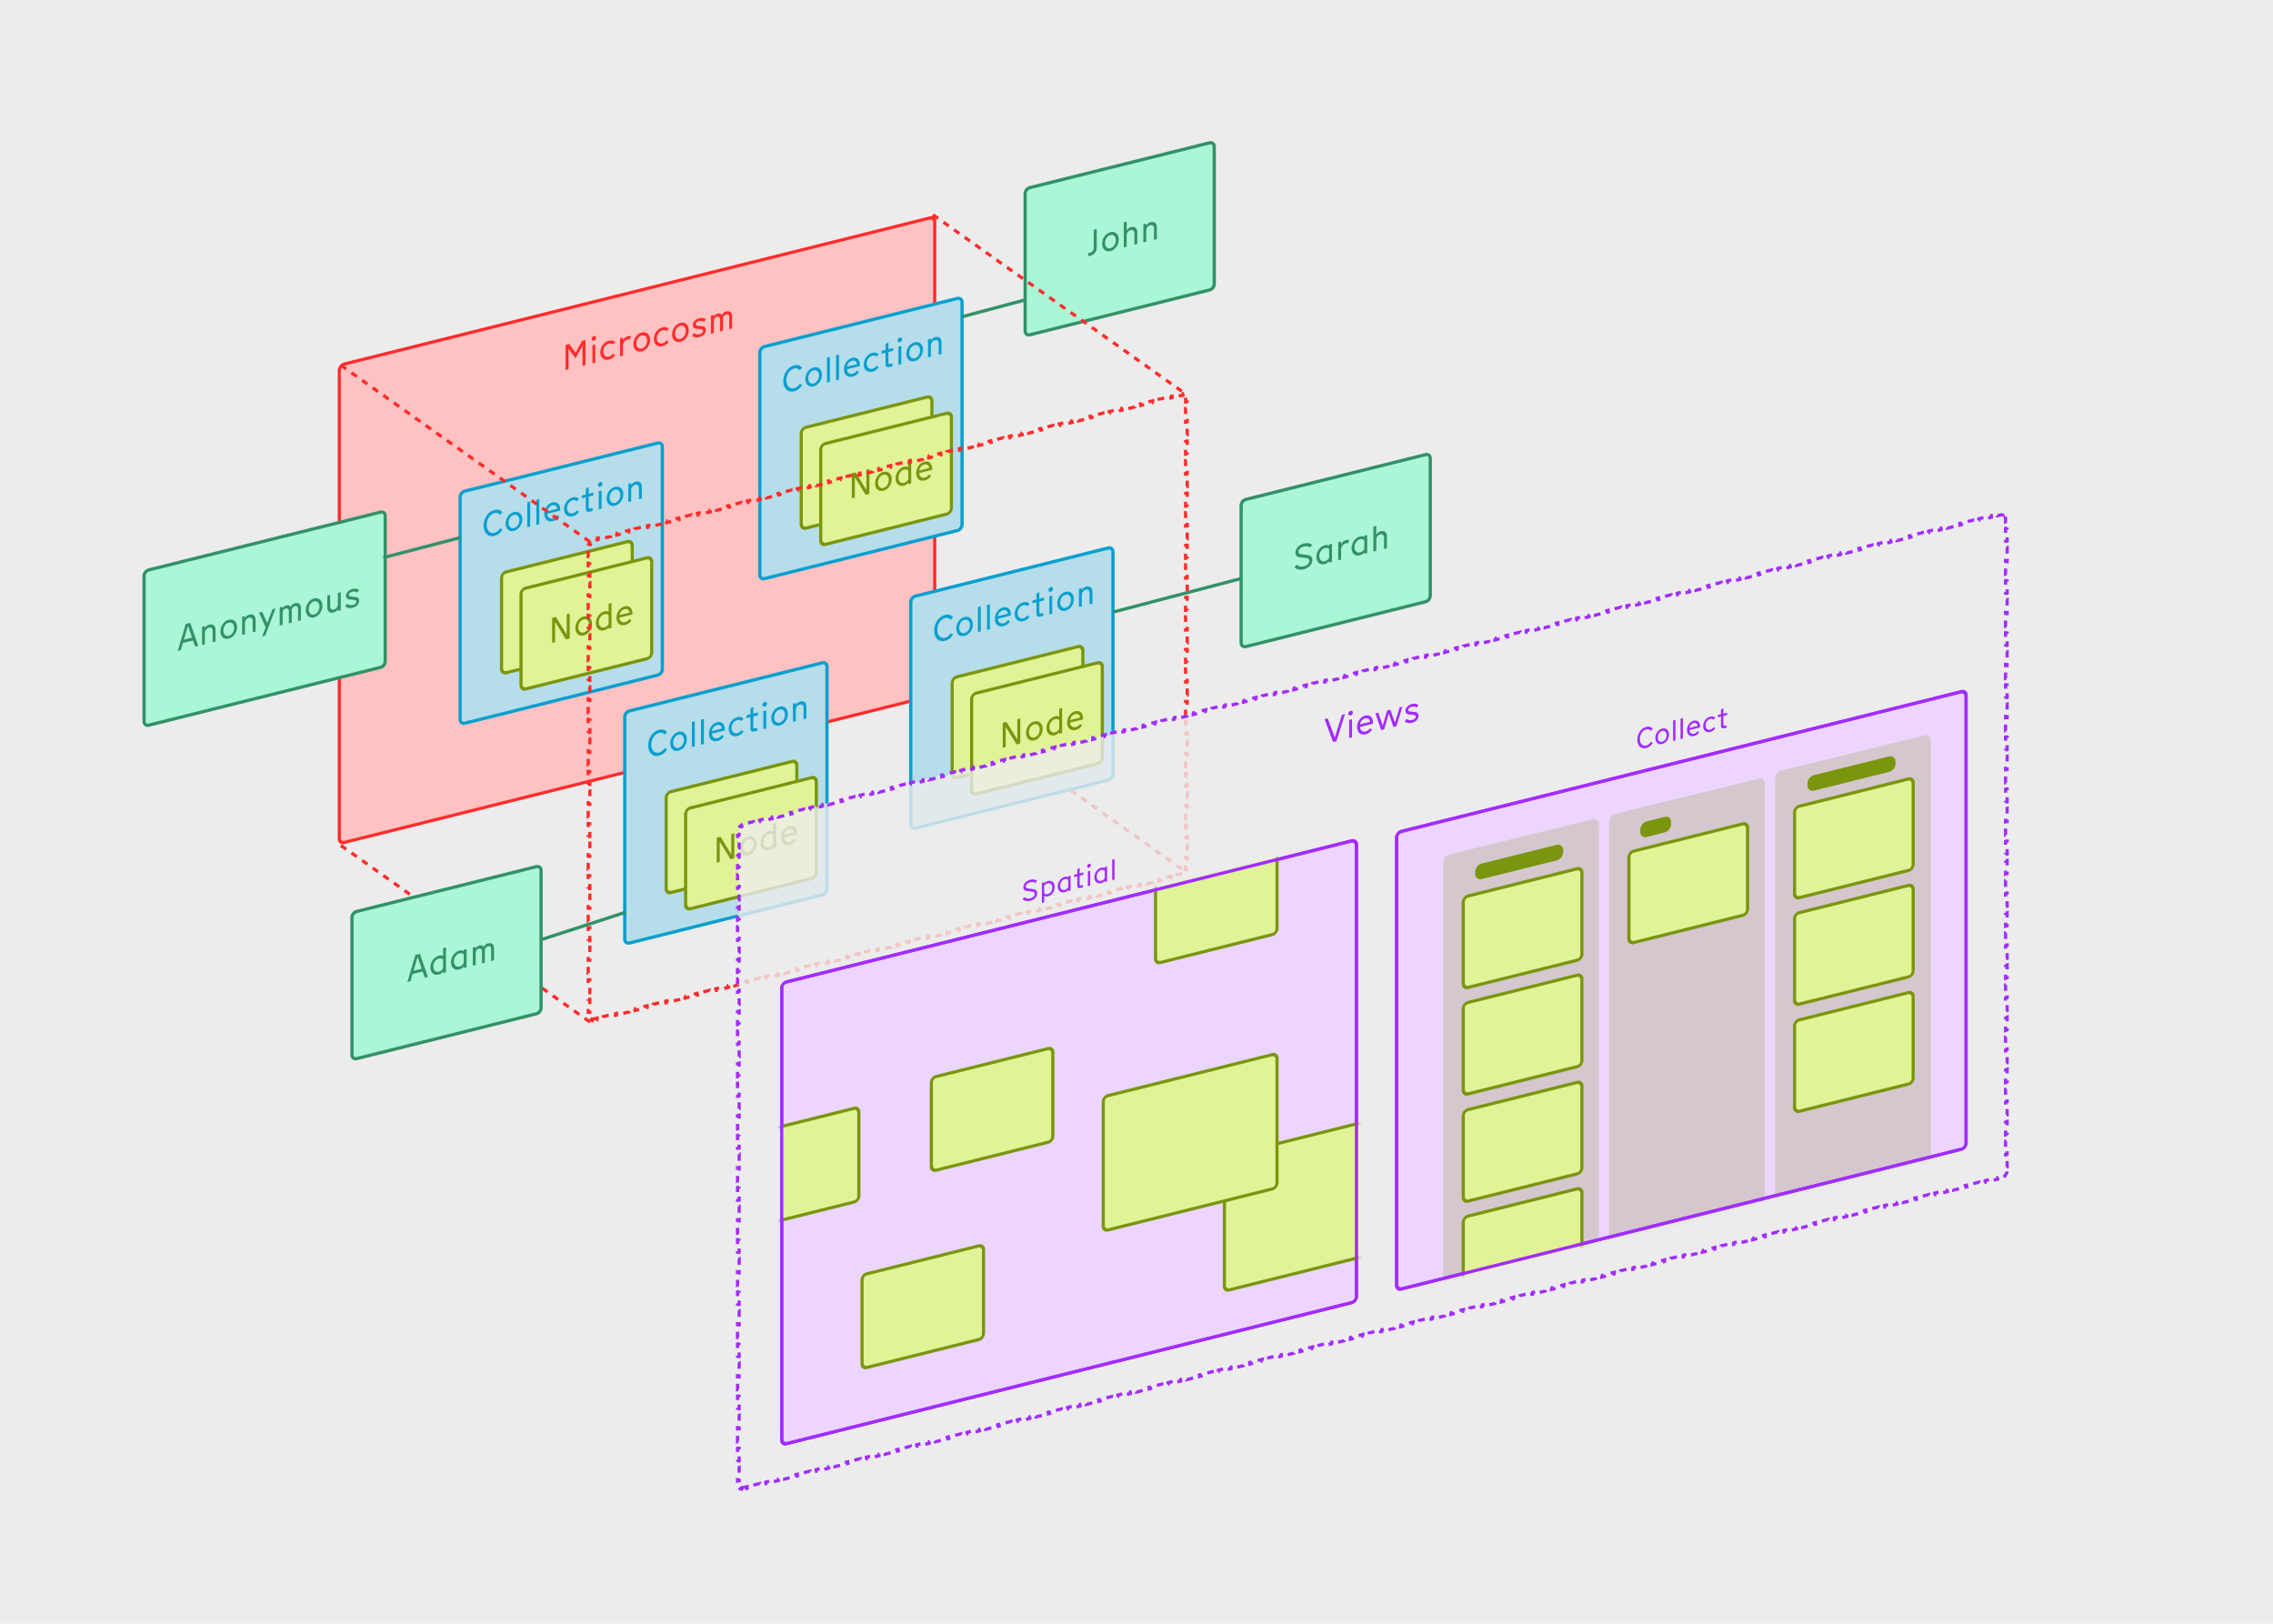 <svg width="700" height="500" viewBox="0 0 700 500" fill="none" xmlns="http://www.w3.org/2000/svg">
<rect width="700" height="500" fill="#ECECEC"/>
<path d="M317.161 57.778L372.491 43.983C373.295 43.782 373.946 44.292 373.946 45.12V87.432C373.946 88.26 373.295 89.094 372.491 89.295L317.161 103.09C316.357 103.291 315.705 102.782 315.705 101.953V59.641C315.705 58.813 316.357 57.979 317.161 57.778Z" fill="#ABF6D6" stroke="#329168"/>
<path d="M335.105 78.903V77.957L335.788 77.787C336.386 77.638 336.834 77.086 336.834 76.371V70.772L337.752 70.543V76.362C337.752 77.55 336.888 78.459 335.831 78.722L335.105 78.903ZM341.973 77.312C340.5 77.679 339.411 76.686 339.411 75.035C339.411 73.397 340.5 71.86 341.973 71.493C343.446 71.126 344.545 72.117 344.545 73.755C344.545 75.406 343.446 76.945 341.973 77.312ZM341.973 76.432C342.944 76.19 343.638 75.115 343.638 73.993C343.638 72.86 342.944 72.131 341.973 72.373C341.002 72.615 340.318 73.687 340.318 74.82C340.318 75.942 341.002 76.674 341.973 76.432ZM348.343 69.905C349.378 69.646 350.243 70.113 350.243 71.543V75.129L349.357 75.35V71.885C349.357 71.005 348.823 70.698 348.247 70.841C347.478 71.033 346.977 71.73 346.977 72.445V75.943L346.091 76.164V68.464L346.977 68.243V71.004C347.265 70.437 347.702 70.064 348.343 69.905ZM352.115 74.662V69.085L353.001 68.864V69.502C353.289 68.935 353.727 68.562 354.367 68.403C355.403 68.144 356.267 68.611 356.267 70.041V73.627L355.381 73.848V70.383C355.381 69.503 354.848 69.196 354.271 69.339C353.503 69.531 353.001 70.228 353.001 70.943V74.441L352.115 74.662Z" fill="#329168"/>
<path d="M287.285 213.253L363.977 267.621" stroke="#FF2C2C" stroke-dasharray="2 2"/>
<rect x="0.485" y="0.379" width="189.043" height="147.317" rx="1.5" transform="matrix(0.97 -0.242 0 1 104.015 112.214)" fill="#FFC2C2" stroke="#FF2C2C"/>
<path d="M143.159 151.229L202.525 136.427C203.329 136.227 203.98 136.736 203.98 137.564V206.033C203.98 206.861 203.329 207.695 202.525 207.896L143.159 222.697C142.355 222.898 141.703 222.389 141.703 221.56V153.092C141.703 152.263 142.355 151.429 143.159 151.229Z" fill="#B5DDEA" stroke="#099FCE"/>
<path d="M152.273 165.007C150.234 165.515 148.932 164.058 148.932 161.858C148.932 159.658 150.234 157.551 152.273 157.043C153.415 156.758 154.215 157.087 154.738 157.77L153.98 158.531C153.639 158.044 153.03 157.8 152.262 157.992C150.885 158.335 149.871 159.952 149.871 161.624C149.871 163.296 150.885 164.407 152.262 164.064C153.03 163.872 153.639 163.335 153.98 162.689L154.749 163.036C154.226 163.992 153.415 164.722 152.273 165.007ZM158.27 163.49C156.797 163.857 155.708 162.863 155.708 161.213C155.708 159.574 156.797 158.038 158.27 157.671C159.743 157.303 160.842 158.294 160.842 159.933C160.842 161.583 159.743 163.122 158.27 163.49ZM158.27 162.61C159.241 162.367 159.935 161.292 159.935 160.17C159.935 159.037 159.241 158.308 158.27 158.551C157.298 158.793 156.615 159.865 156.615 160.998C156.615 162.12 157.298 162.852 158.27 162.61ZM162.388 162.342V154.642L163.273 154.421V162.121L162.388 162.342ZM165.191 161.643V153.943L166.077 153.722V161.422L165.191 161.643ZM170.29 160.482C168.806 160.851 167.622 160.036 167.622 158.221C167.622 156.516 168.785 155.049 170.087 154.724C171.667 154.33 172.531 155.413 172.531 156.81V157.228L168.529 158.226C168.55 159.32 169.425 159.817 170.258 159.61C170.877 159.455 171.325 159.09 171.603 158.647L172.254 159.068C171.816 159.749 171.144 160.269 170.29 160.482ZM171.635 156.659C171.539 155.924 171.069 155.359 170.077 155.607C169.351 155.788 168.678 156.516 168.518 157.436L171.635 156.659ZM176.366 158.967C174.861 159.342 173.709 158.397 173.709 156.725C173.709 155.053 174.872 153.531 176.366 153.159C177.263 152.935 177.893 153.163 178.298 153.634L177.615 154.343C177.338 154.038 176.9 153.917 176.356 154.052C175.384 154.294 174.616 155.3 174.616 156.499C174.616 157.687 175.384 158.331 176.356 158.089C176.9 157.954 177.327 157.605 177.615 157.17L178.288 157.553C177.85 158.245 177.252 158.746 176.366 158.967ZM181.683 157.531C181.032 157.693 180.413 157.573 180.413 156.649V153.151L179.207 153.451V152.571L180.413 152.271V150.544L181.299 149.927V152.05L182.74 151.69V152.57L181.299 152.93V156.12C181.299 156.593 181.577 156.667 181.897 156.587L182.516 156.432V157.323L181.683 157.531ZM184.818 149.896C184.433 149.992 184.124 149.75 184.124 149.354C184.124 148.936 184.433 148.551 184.818 148.455C185.223 148.354 185.533 148.585 185.533 149.003C185.533 149.399 185.223 149.795 184.818 149.896ZM184.391 156.856V151.279L185.277 151.058V156.635L184.391 156.856ZM189.383 155.732C187.91 156.099 186.821 155.106 186.821 153.456C186.821 151.817 187.91 150.28 189.383 149.913C190.856 149.546 191.955 150.537 191.955 152.176C191.955 153.826 190.856 155.365 189.383 155.732ZM189.383 154.852C190.354 154.61 191.048 153.535 191.048 152.413C191.048 151.28 190.354 150.551 189.383 150.793C188.411 151.035 187.728 152.108 187.728 153.241C187.728 154.363 188.411 155.094 189.383 154.852ZM193.501 154.585V149.008L194.386 148.787V149.425C194.675 148.858 195.112 148.485 195.753 148.325C196.788 148.067 197.652 148.533 197.652 149.963V153.549L196.767 153.77V150.305C196.767 149.425 196.233 149.118 195.657 149.262C194.888 149.454 194.386 150.151 194.386 150.866V154.364L193.501 154.585Z" fill="#099FCE"/>
<rect x="0.485" y="0.379" width="41.49" height="31.041" rx="1.5" transform="matrix(0.97 -0.242 0 1 153.987 176.206)" fill="#E0F397" stroke="#7A950E"/>
<path d="M164.038 192.957V185.257L165.191 184.97L168.521 190.376V184.139L169.439 183.91V191.61L168.275 191.901L164.956 186.502V192.728L164.038 192.957ZM173.757 190.655C172.284 191.022 171.195 190.029 171.195 188.379C171.195 186.74 172.284 185.203 173.757 184.836C175.23 184.469 176.329 185.459 176.329 187.098C176.329 188.748 175.23 190.288 173.757 190.655ZM173.757 189.775C174.728 189.533 175.422 188.458 175.422 187.336C175.422 186.203 174.728 185.474 173.757 185.716C172.785 185.958 172.102 187.03 172.102 188.163C172.102 189.285 172.785 190.017 173.757 189.775ZM180.052 189.085C178.675 189.429 177.501 188.577 177.501 186.828C177.501 185.013 178.857 183.575 180.095 183.267C180.703 183.115 181.173 183.152 181.429 183.385V180.921L182.315 180.7V188.4L181.429 188.621V188.137C181.205 188.556 180.682 188.928 180.052 189.085ZM180.095 188.195C180.66 188.054 181.183 187.67 181.429 187.114V184.474C181.194 184.125 180.756 183.982 180.105 184.144C179.348 184.333 178.408 185.26 178.408 186.602C178.408 187.79 179.166 188.426 180.095 188.195ZM186.528 187.46C185.044 187.83 183.859 187.014 183.859 185.199C183.859 183.494 185.023 182.027 186.325 181.702C187.904 181.308 188.769 182.391 188.769 183.788V184.206L184.766 185.204C184.788 186.298 185.663 186.795 186.496 186.588C187.115 186.433 187.563 186.069 187.84 185.625L188.491 186.046C188.054 186.727 187.381 187.247 186.528 187.46ZM187.872 183.637C187.776 182.902 187.307 182.337 186.314 182.585C185.588 182.766 184.916 183.495 184.756 184.414L187.872 183.637Z" fill="#7A950E"/>
<rect x="0.485" y="0.379" width="41.49" height="31.041" rx="1.5" transform="matrix(0.97 -0.242 0 1 159.987 181.206)" fill="#E0F397" stroke="#7A950E"/>
<path d="M170.038 197.957V190.257L171.191 189.97L174.521 195.376V189.139L175.439 188.91V196.61L174.275 196.901L170.956 191.502V197.728L170.038 197.957ZM179.757 195.655C178.284 196.022 177.195 195.029 177.195 193.379C177.195 191.74 178.284 190.203 179.757 189.836C181.23 189.469 182.329 190.459 182.329 192.098C182.329 193.748 181.23 195.288 179.757 195.655ZM179.757 194.775C180.728 194.533 181.422 193.458 181.422 192.336C181.422 191.203 180.728 190.474 179.757 190.716C178.785 190.958 178.102 192.03 178.102 193.163C178.102 194.285 178.785 195.017 179.757 194.775ZM186.052 194.085C184.675 194.429 183.501 193.577 183.501 191.828C183.501 190.013 184.857 188.575 186.095 188.267C186.703 188.115 187.173 188.152 187.429 188.385V185.921L188.315 185.7V193.4L187.429 193.621V193.137C187.205 193.556 186.682 193.928 186.052 194.085ZM186.095 193.195C186.66 193.054 187.183 192.67 187.429 192.114V189.474C187.194 189.125 186.756 188.982 186.105 189.144C185.348 189.333 184.408 190.26 184.408 191.602C184.408 192.79 185.166 193.426 186.095 193.195ZM192.528 192.46C191.044 192.83 189.859 192.014 189.859 190.199C189.859 188.494 191.023 187.027 192.325 186.702C193.904 186.308 194.769 187.391 194.769 188.788V189.206L190.766 190.204C190.788 191.298 191.663 191.795 192.496 191.588C193.115 191.433 193.563 191.069 193.84 190.625L194.491 191.046C194.054 191.727 193.381 192.247 192.528 192.46ZM193.872 188.637C193.776 187.902 193.307 187.337 192.314 187.585C191.588 187.766 190.916 188.495 190.756 189.414L193.872 188.637Z" fill="#7A950E"/>
<path d="M235.455 106.707L294.821 91.905C295.625 91.705 296.276 92.214 296.276 93.042V161.511C296.276 162.339 295.625 163.173 294.821 163.374L235.455 178.175C234.651 178.376 233.999 177.867 233.999 177.038V108.57C233.999 107.741 234.651 106.907 235.455 106.707Z" fill="#B5DDEA" stroke="#099FCE"/>
<path d="M244.568 120.485C242.53 120.993 241.228 119.536 241.228 117.336C241.228 115.136 242.53 113.029 244.568 112.521C245.711 112.236 246.511 112.565 247.034 113.248L246.276 114.009C245.935 113.522 245.326 113.278 244.558 113.47C243.181 113.813 242.167 115.43 242.167 117.102C242.167 118.774 243.181 119.885 244.558 119.542C245.326 119.35 245.935 118.813 246.276 118.167L247.045 118.514C246.522 119.47 245.711 120.2 244.568 120.485ZM250.566 118.968C249.093 119.335 248.004 118.341 248.004 116.691C248.004 115.052 249.093 113.516 250.566 113.149C252.039 112.781 253.138 113.772 253.138 115.411C253.138 117.061 252.039 118.6 250.566 118.968ZM250.566 118.088C251.537 117.845 252.231 116.77 252.231 115.648C252.231 114.515 251.537 113.786 250.566 114.029C249.594 114.271 248.911 115.343 248.911 116.476C248.911 117.598 249.594 118.33 250.566 118.088ZM254.684 117.82V110.12L255.569 109.899V117.599L254.684 117.82ZM257.487 117.121V109.421L258.373 109.2V116.9L257.487 117.121ZM262.586 115.96C261.102 116.33 259.918 115.514 259.918 113.699C259.918 111.994 261.081 110.527 262.383 110.202C263.963 109.808 264.827 110.891 264.827 112.288V112.706L260.825 113.704C260.846 114.798 261.721 115.295 262.554 115.088C263.173 114.933 263.621 114.568 263.899 114.125L264.55 114.546C264.112 115.227 263.44 115.747 262.586 115.96ZM263.931 112.137C263.835 111.402 263.365 110.837 262.372 111.085C261.647 111.266 260.974 111.994 260.814 112.914L263.931 112.137ZM268.662 114.445C267.157 114.82 266.005 113.875 266.005 112.203C266.005 110.531 267.168 109.009 268.662 108.637C269.559 108.413 270.189 108.641 270.594 109.112L269.911 109.821C269.634 109.516 269.196 109.395 268.652 109.53C267.68 109.772 266.912 110.778 266.912 111.977C266.912 113.165 267.68 113.809 268.652 113.567C269.196 113.432 269.623 113.083 269.911 112.648L270.584 113.031C270.146 113.723 269.548 114.224 268.662 114.445ZM273.979 113.009C273.328 113.171 272.709 113.051 272.709 112.127V108.629L271.503 108.929V108.049L272.709 107.749V106.022L273.595 105.405V107.528L275.036 107.168V108.048L273.595 108.408V111.598C273.595 112.071 273.873 112.145 274.193 112.065L274.812 111.91V112.801L273.979 113.009ZM277.114 105.374C276.729 105.47 276.42 105.228 276.42 104.832C276.42 104.414 276.729 104.029 277.114 103.933C277.519 103.832 277.829 104.063 277.829 104.481C277.829 104.877 277.519 105.273 277.114 105.374ZM276.687 112.334V106.757L277.573 106.536V112.113L276.687 112.334ZM281.679 111.21C280.206 111.578 279.117 110.584 279.117 108.934C279.117 107.295 280.206 105.759 281.679 105.391C283.151 105.024 284.251 106.015 284.251 107.654C284.251 109.304 283.151 110.843 281.679 111.21ZM281.679 110.33C282.65 110.088 283.344 109.013 283.344 107.891C283.344 106.758 282.65 106.029 281.679 106.271C280.707 106.513 280.024 107.586 280.024 108.719C280.024 109.841 280.707 110.572 281.679 110.33ZM285.797 110.063V104.486L286.682 104.265V104.903C286.971 104.336 287.408 103.963 288.049 103.803C289.084 103.545 289.948 104.011 289.948 105.441V109.027L289.063 109.248V105.783C289.063 104.903 288.529 104.596 287.953 104.74C287.184 104.932 286.682 105.629 286.682 106.344V109.842L285.797 110.063Z" fill="#099FCE"/>
<rect x="0.485" y="0.379" width="41.49" height="31.041" rx="1.5" transform="matrix(0.97 -0.242 0 1 246.283 131.684)" fill="#E0F397" stroke="#7A950E"/>
<path d="M256.334 148.435V140.735L257.486 140.448L260.817 145.854V139.617L261.734 139.389V147.089L260.571 147.379L257.252 141.98V148.206L256.334 148.435ZM266.053 146.133C264.58 146.5 263.491 145.507 263.491 143.857C263.491 142.218 264.58 140.681 266.053 140.314C267.526 139.947 268.625 140.938 268.625 142.577C268.625 144.227 267.526 145.766 266.053 146.133ZM266.053 145.253C267.024 145.011 267.718 143.936 267.718 142.814C267.718 141.681 267.024 140.952 266.053 141.194C265.081 141.436 264.398 142.508 264.398 143.641C264.398 144.763 265.081 145.495 266.053 145.253ZM272.348 144.563C270.971 144.907 269.797 144.055 269.797 142.306C269.797 140.491 271.153 139.053 272.391 138.745C272.999 138.593 273.469 138.63 273.725 138.863V136.399L274.611 136.178V143.878L273.725 144.099V143.615C273.501 144.034 272.978 144.406 272.348 144.563ZM272.391 143.673C272.956 143.532 273.479 143.148 273.725 142.592V139.952C273.49 139.604 273.052 139.46 272.401 139.622C271.644 139.811 270.704 140.738 270.704 142.08C270.704 143.268 271.462 143.904 272.391 143.673ZM278.823 142.938C277.34 143.308 276.155 142.492 276.155 140.677C276.155 138.972 277.319 137.505 278.621 137.18C280.2 136.786 281.065 137.869 281.065 139.266V139.684L277.062 140.682C277.084 141.777 277.959 142.273 278.791 142.066C279.411 141.911 279.859 141.547 280.136 141.103L280.787 141.524C280.35 142.205 279.677 142.725 278.823 142.938ZM280.168 139.115C280.072 138.38 279.603 137.815 278.61 138.063C277.884 138.244 277.212 138.973 277.052 139.892L280.168 139.115Z" fill="#7A950E"/>
<rect x="0.485" y="0.379" width="41.49" height="31.041" rx="1.5" transform="matrix(0.97 -0.242 0 1 252.283 136.684)" fill="#E0F397" stroke="#7A950E"/>
<path d="M262.334 153.435V145.735L263.486 145.448L266.817 150.854V144.617L267.734 144.389V152.089L266.571 152.379L263.252 146.98V153.206L262.334 153.435ZM272.053 151.133C270.58 151.5 269.491 150.507 269.491 148.857C269.491 147.218 270.58 145.681 272.053 145.314C273.526 144.947 274.625 145.938 274.625 147.577C274.625 149.227 273.526 150.766 272.053 151.133ZM272.053 150.253C273.024 150.011 273.718 148.936 273.718 147.814C273.718 146.681 273.024 145.952 272.053 146.194C271.081 146.436 270.398 147.508 270.398 148.641C270.398 149.763 271.081 150.495 272.053 150.253ZM278.348 149.563C276.971 149.907 275.797 149.055 275.797 147.306C275.797 145.491 277.153 144.053 278.391 143.745C278.999 143.593 279.469 143.63 279.725 143.863V141.399L280.611 141.178V148.878L279.725 149.099V148.615C279.501 149.034 278.978 149.406 278.348 149.563ZM278.391 148.673C278.956 148.532 279.479 148.148 279.725 147.592V144.952C279.49 144.604 279.052 144.46 278.401 144.622C277.644 144.811 276.704 145.738 276.704 147.08C276.704 148.268 277.462 148.904 278.391 148.673ZM284.823 147.938C283.34 148.308 282.155 147.492 282.155 145.677C282.155 143.972 283.319 142.505 284.621 142.18C286.2 141.786 287.065 142.869 287.065 144.266V144.684L283.062 145.682C283.084 146.777 283.959 147.273 284.791 147.066C285.411 146.911 285.859 146.547 286.136 146.103L286.787 146.524C286.35 147.205 285.677 147.725 284.823 147.938ZM286.168 144.115C286.072 143.38 285.603 142.815 284.61 143.063C283.884 143.244 283.212 143.973 283.052 144.892L286.168 144.115Z" fill="#7A950E"/>
<path d="M281.931 183.547L341.297 168.745C342.101 168.545 342.752 169.054 342.752 169.883V238.351C342.752 239.18 342.101 240.014 341.297 240.214L281.931 255.016C281.127 255.216 280.475 254.707 280.475 253.879V185.41C280.475 184.582 281.127 183.748 281.931 183.547Z" fill="#B5DDEA" stroke="#099FCE"/>
<path d="M291.045 197.325C289.006 197.833 287.704 196.376 287.704 194.176C287.704 191.976 289.006 189.869 291.045 189.361C292.187 189.076 292.987 189.405 293.51 190.088L292.752 190.849C292.411 190.363 291.803 190.118 291.034 190.31C289.657 190.653 288.643 192.27 288.643 193.942C288.643 195.614 289.657 196.725 291.034 196.382C291.803 196.19 292.411 195.654 292.752 195.007L293.521 195.355C292.998 196.31 292.187 197.04 291.045 197.325ZM297.042 195.808C295.569 196.175 294.48 195.182 294.48 193.532C294.48 191.893 295.569 190.356 297.042 189.989C298.515 189.622 299.614 190.613 299.614 192.252C299.614 193.902 298.515 195.441 297.042 195.808ZM297.042 194.928C298.013 194.686 298.707 193.611 298.707 192.489C298.707 191.356 298.013 190.627 297.042 190.869C296.071 191.111 295.387 192.183 295.387 193.316C295.387 194.438 296.071 195.17 297.042 194.928ZM301.16 194.66V186.96L302.046 186.739V194.439L301.16 194.66ZM303.964 193.961V186.261L304.849 186.04V193.74L303.964 193.961ZM309.062 192.8C307.579 193.17 306.394 192.354 306.394 190.539C306.394 188.834 307.557 187.367 308.859 187.043C310.439 186.649 311.304 187.731 311.304 189.128V189.546L307.301 190.544C307.322 191.639 308.198 192.135 309.03 191.928C309.649 191.774 310.097 191.409 310.375 190.966L311.026 191.386C310.588 192.067 309.916 192.587 309.062 192.8ZM310.407 188.978C310.311 188.243 309.841 187.678 308.849 187.925C308.123 188.106 307.45 188.835 307.29 189.755L310.407 188.978ZM315.139 191.285C313.634 191.66 312.481 190.716 312.481 189.044C312.481 187.372 313.644 185.849 315.139 185.477C316.035 185.253 316.665 185.481 317.07 185.952L316.387 186.662C316.11 186.357 315.672 186.235 315.128 186.371C314.157 186.613 313.388 187.618 313.388 188.817C313.388 190.005 314.157 190.65 315.128 190.408C315.672 190.272 316.099 189.923 316.387 189.489L317.06 189.871C316.622 190.563 316.024 191.064 315.139 191.285ZM320.456 189.849C319.804 190.012 319.185 189.891 319.185 188.967V185.469L317.979 185.77V184.89L319.185 184.589V182.862L320.071 182.245V184.368L321.512 184.009V184.889L320.071 185.248V188.438C320.071 188.911 320.349 188.985 320.669 188.905L321.288 188.751V189.642L320.456 189.849ZM323.59 182.215C323.206 182.311 322.896 182.069 322.896 181.673C322.896 181.255 323.206 180.87 323.59 180.774C323.995 180.673 324.305 180.903 324.305 181.321C324.305 181.717 323.995 182.114 323.59 182.215ZM323.163 189.174V183.597L324.049 183.376V188.953L323.163 189.174ZM328.155 188.051C326.682 188.418 325.593 187.424 325.593 185.774C325.593 184.135 326.682 182.599 328.155 182.232C329.628 181.864 330.727 182.855 330.727 184.494C330.727 186.144 329.628 187.683 328.155 188.051ZM328.155 187.171C329.126 186.928 329.82 185.853 329.82 184.731C329.82 183.598 329.126 182.869 328.155 183.112C327.184 183.354 326.5 184.426 326.5 185.559C326.5 186.681 327.184 187.413 328.155 187.171ZM332.273 186.903V181.326L333.159 181.105V181.743C333.447 181.176 333.884 180.803 334.525 180.643C335.56 180.385 336.425 180.852 336.425 182.282V185.868L335.539 186.089V182.624C335.539 181.744 335.005 181.437 334.429 181.58C333.66 181.772 333.159 182.469 333.159 183.184V186.682L332.273 186.903Z" fill="#099FCE"/>
<rect x="0.485" y="0.379" width="41.49" height="31.041" rx="1.5" transform="matrix(0.97 -0.242 0 1 292.759 208.525)" fill="#E0F397" stroke="#7A950E"/>
<path d="M302.81 225.275V217.575L303.963 217.288L307.293 222.695V216.458L308.211 216.229V223.929L307.047 224.219L303.728 218.821V225.047L302.81 225.275ZM312.529 222.973C311.056 223.34 309.967 222.347 309.967 220.697C309.967 219.058 311.056 217.521 312.529 217.154C314.002 216.787 315.101 217.778 315.101 219.417C315.101 221.067 314.002 222.606 312.529 222.973ZM312.529 222.093C313.5 221.851 314.194 220.776 314.194 219.654C314.194 218.521 313.5 217.792 312.529 218.034C311.558 218.276 310.875 219.349 310.875 220.482C310.875 221.604 311.558 222.335 312.529 222.093ZM318.824 221.404C317.447 221.747 316.273 220.896 316.273 219.147C316.273 217.332 317.629 215.894 318.867 215.585C319.475 215.433 319.945 215.47 320.201 215.703V213.239L321.087 213.018V220.718L320.201 220.939V220.455C319.977 220.874 319.454 221.247 318.824 221.404ZM318.867 220.513C319.433 220.372 319.956 219.989 320.201 219.432V216.792C319.966 216.444 319.529 216.3 318.878 216.462C318.12 216.651 317.181 217.578 317.181 218.92C317.181 220.108 317.938 220.744 318.867 220.513ZM325.3 219.778C323.816 220.148 322.631 219.332 322.631 217.517C322.631 215.812 323.795 214.345 325.097 214.021C326.677 213.627 327.541 214.709 327.541 216.106V216.524L323.539 217.522C323.56 218.617 324.435 219.114 325.268 218.906C325.887 218.752 326.335 218.387 326.613 217.944L327.264 218.364C326.826 219.046 326.154 219.565 325.3 219.778ZM326.645 215.956C326.548 215.221 326.079 214.656 325.086 214.903C324.36 215.084 323.688 215.813 323.528 216.733L326.645 215.956Z" fill="#7A950E"/>
<rect x="0.485" y="0.379" width="41.49" height="31.041" rx="1.5" transform="matrix(0.97 -0.242 0 1 298.759 213.525)" fill="#E0F397" stroke="#7A950E"/>
<path d="M308.81 230.275V222.575L309.963 222.288L313.293 227.695V221.458L314.211 221.229V228.929L313.047 229.219L309.728 223.821V230.047L308.81 230.275ZM318.529 227.973C317.056 228.34 315.967 227.347 315.967 225.697C315.967 224.058 317.056 222.521 318.529 222.154C320.002 221.787 321.101 222.778 321.101 224.417C321.101 226.067 320.002 227.606 318.529 227.973ZM318.529 227.093C319.5 226.851 320.194 225.776 320.194 224.654C320.194 223.521 319.5 222.792 318.529 223.034C317.558 223.276 316.875 224.349 316.875 225.482C316.875 226.604 317.558 227.335 318.529 227.093ZM324.824 226.404C323.447 226.747 322.273 225.896 322.273 224.147C322.273 222.332 323.629 220.894 324.867 220.585C325.475 220.433 325.945 220.47 326.201 220.703V218.239L327.087 218.018V225.718L326.201 225.939V225.455C325.977 225.874 325.454 226.247 324.824 226.404ZM324.867 225.513C325.433 225.372 325.956 224.989 326.201 224.432V221.792C325.966 221.444 325.529 221.3 324.878 221.462C324.12 221.651 323.181 222.578 323.181 223.92C323.181 225.108 323.938 225.744 324.867 225.513ZM331.3 224.778C329.816 225.148 328.631 224.332 328.631 222.517C328.631 220.812 329.795 219.345 331.097 219.021C332.677 218.627 333.541 219.709 333.541 221.106V221.524L329.539 222.522C329.56 223.617 330.435 224.114 331.268 223.906C331.887 223.752 332.335 223.387 332.613 222.944L333.264 223.364C332.826 224.046 332.154 224.565 331.3 224.778ZM332.645 220.956C332.548 220.221 332.079 219.656 331.086 219.903C330.36 220.084 329.688 220.813 329.528 221.733L332.645 220.956Z" fill="#7A950E"/>
<path d="M193.853 218.913L253.219 204.112C254.023 203.911 254.675 204.42 254.675 205.249V273.717C254.675 274.546 254.023 275.38 253.219 275.58L193.853 290.382C193.049 290.582 192.397 290.073 192.397 289.245V220.776C192.397 219.948 193.049 219.114 193.853 218.913Z" fill="#B5DDEA" stroke="#099FCE"/>
<path d="M202.967 232.691C200.928 233.2 199.626 231.742 199.626 229.542C199.626 227.342 200.928 225.236 202.967 224.727C204.109 224.443 204.909 224.771 205.432 225.455L204.675 226.216C204.333 225.729 203.725 225.484 202.956 225.676C201.579 226.019 200.565 227.636 200.565 229.308C200.565 230.98 201.579 232.091 202.956 231.748C203.725 231.556 204.333 231.02 204.675 230.374L205.443 230.721C204.92 231.676 204.109 232.407 202.967 232.691ZM208.964 231.174C207.491 231.541 206.402 230.548 206.402 228.898C206.402 227.259 207.491 225.722 208.964 225.355C210.437 224.988 211.536 225.979 211.536 227.618C211.536 229.268 210.437 230.807 208.964 231.174ZM208.964 230.294C209.935 230.052 210.629 228.977 210.629 227.855C210.629 226.722 209.935 225.993 208.964 226.235C207.993 226.477 207.31 227.55 207.31 228.683C207.31 229.805 207.993 230.536 208.964 230.294ZM213.082 230.026V222.326L213.968 222.106V229.806L213.082 230.026ZM215.886 229.327V221.627L216.772 221.406V229.106L215.886 229.327ZM220.984 228.166C219.501 228.536 218.316 227.72 218.316 225.905C218.316 224.2 219.479 222.733 220.782 222.409C222.361 222.015 223.226 223.097 223.226 224.494V224.912L219.223 225.91C219.245 227.005 220.12 227.502 220.952 227.294C221.571 227.14 222.02 226.775 222.297 226.332L222.948 226.753C222.511 227.434 221.838 227.953 220.984 228.166ZM222.329 224.344C222.233 223.609 221.763 223.044 220.771 223.291C220.045 223.472 219.373 224.201 219.213 225.121L222.329 224.344ZM227.061 226.651C225.556 227.026 224.403 226.082 224.403 224.41C224.403 222.738 225.567 221.216 227.061 220.843C227.957 220.62 228.587 220.848 228.993 221.318L228.31 222.028C228.032 221.723 227.594 221.601 227.05 221.737C226.079 221.979 225.31 222.985 225.31 224.184C225.31 225.372 226.079 226.016 227.05 225.774C227.594 225.638 228.021 225.29 228.31 224.855L228.982 225.237C228.544 225.929 227.947 226.43 227.061 226.651ZM232.378 225.215C231.727 225.378 231.108 225.257 231.108 224.333V220.835L229.902 221.136V220.256L231.108 219.955V218.228L231.993 217.611V219.734L233.434 219.375V220.255L231.993 220.614V223.804C231.993 224.277 232.271 224.351 232.591 224.271L233.21 224.117V225.008L232.378 225.215ZM235.512 217.581C235.128 217.677 234.818 217.435 234.818 217.039C234.818 216.621 235.128 216.236 235.512 216.14C235.918 216.039 236.227 216.27 236.227 216.688C236.227 217.084 235.918 217.48 235.512 217.581ZM235.085 224.54V218.963L235.971 218.743V224.32L235.085 224.54ZM240.077 223.417C238.604 223.784 237.515 222.791 237.515 221.141C237.515 219.502 238.604 217.965 240.077 217.598C241.55 217.231 242.649 218.221 242.649 219.86C242.649 221.51 241.55 223.05 240.077 223.417ZM240.077 222.537C241.048 222.295 241.742 221.22 241.742 220.098C241.742 218.965 241.048 218.236 240.077 218.478C239.106 218.72 238.423 219.792 238.423 220.925C238.423 222.047 239.106 222.779 240.077 222.537ZM244.195 222.269V216.692L245.081 216.471V217.109C245.369 216.542 245.807 216.169 246.447 216.01C247.482 215.751 248.347 216.218 248.347 217.648V221.234L247.461 221.455V217.99C247.461 217.11 246.927 216.803 246.351 216.947C245.582 217.138 245.081 217.835 245.081 218.55V222.048L244.195 222.269Z" fill="#099FCE"/>
<rect x="0.485" y="0.379" width="41.49" height="31.041" rx="1.5" transform="matrix(0.97 -0.242 0 1 204.681 243.891)" fill="#E0F397" stroke="#7A950E"/>
<path d="M214.732 260.642V252.942L215.885 252.654L219.215 258.061V251.824L220.133 251.595V259.295L218.969 259.585L215.65 254.187V260.413L214.732 260.642ZM224.451 258.339C222.978 258.707 221.89 257.713 221.89 256.063C221.89 254.424 222.978 252.888 224.451 252.52C225.924 252.153 227.023 253.144 227.023 254.783C227.023 256.433 225.924 257.972 224.451 258.339ZM224.451 257.459C225.422 257.217 226.116 256.142 226.116 255.02C226.116 253.887 225.422 253.158 224.451 253.4C223.48 253.643 222.797 254.715 222.797 255.848C222.797 256.97 223.48 257.702 224.451 257.459ZM230.746 256.77C229.37 257.113 228.196 256.262 228.196 254.513C228.196 252.698 229.551 251.26 230.789 250.951C231.397 250.799 231.867 250.836 232.123 251.07V248.606L233.009 248.385V256.085L232.123 256.306V255.822C231.899 256.24 231.376 256.613 230.746 256.77ZM230.789 255.879C231.355 255.738 231.878 255.355 232.123 254.799V252.159C231.888 251.81 231.451 251.666 230.8 251.829C230.042 252.017 229.103 252.945 229.103 254.287C229.103 255.475 229.861 256.111 230.789 255.879ZM237.222 255.144C235.738 255.514 234.554 254.699 234.554 252.884C234.554 251.179 235.717 249.712 237.019 249.387C238.599 248.993 239.463 250.075 239.463 251.472V251.89L235.461 252.888C235.482 253.983 236.357 254.48 237.19 254.272C237.809 254.118 238.257 253.753 238.535 253.31L239.186 253.731C238.748 254.412 238.076 254.931 237.222 255.144ZM238.567 251.322C238.471 250.587 238.001 250.022 237.008 250.27C236.283 250.45 235.61 251.179 235.45 252.099L238.567 251.322Z" fill="#7A950E"/>
<rect x="0.485" y="0.379" width="41.49" height="31.041" rx="1.5" transform="matrix(0.97 -0.242 0 1 210.681 248.891)" fill="#E0F397" stroke="#7A950E"/>
<path d="M220.732 265.642V257.942L221.885 257.654L225.215 263.061V256.824L226.133 256.595V264.295L224.969 264.585L221.65 259.187V265.413L220.732 265.642ZM230.451 263.339C228.978 263.707 227.89 262.713 227.89 261.063C227.89 259.424 228.978 257.888 230.451 257.52C231.924 257.153 233.023 258.144 233.023 259.783C233.023 261.433 231.924 262.972 230.451 263.339ZM230.451 262.459C231.422 262.217 232.116 261.142 232.116 260.02C232.116 258.887 231.422 258.158 230.451 258.4C229.48 258.643 228.797 259.715 228.797 260.848C228.797 261.97 229.48 262.702 230.451 262.459ZM236.746 261.77C235.37 262.113 234.196 261.262 234.196 259.513C234.196 257.698 235.551 256.26 236.789 255.951C237.397 255.799 237.867 255.836 238.123 256.07V253.606L239.009 253.385V261.085L238.123 261.306V260.822C237.899 261.24 237.376 261.613 236.746 261.77ZM236.789 260.879C237.355 260.738 237.878 260.355 238.123 259.799V257.159C237.888 256.81 237.451 256.666 236.8 256.829C236.042 257.017 235.103 257.945 235.103 259.287C235.103 260.475 235.861 261.111 236.789 260.879ZM243.222 260.144C241.738 260.514 240.554 259.699 240.554 257.884C240.554 256.179 241.717 254.712 243.019 254.387C244.599 253.993 245.463 255.075 245.463 256.472V256.89L241.461 257.888C241.482 258.983 242.357 259.48 243.19 259.272C243.809 259.118 244.257 258.753 244.535 258.31L245.186 258.731C244.748 259.412 244.076 259.931 243.222 260.144ZM244.567 256.322C244.471 255.587 244.001 255.022 243.008 255.27C242.283 255.45 241.61 256.179 241.45 257.099L244.567 256.322Z" fill="#7A950E"/>
<path d="M174.179 113.934V106.234L175.31 105.952L177.264 108.622L179.217 104.978L180.306 104.707V112.407L179.388 112.636V106.421L177.296 110.231L177.2 110.255L175.097 107.435V113.705L174.179 113.934ZM182.867 104.915C182.482 105.011 182.173 104.769 182.173 104.373C182.173 103.955 182.482 103.57 182.867 103.474C183.272 103.373 183.582 103.604 183.582 104.022C183.582 104.418 183.272 104.814 182.867 104.915ZM182.44 111.875V106.298L183.325 106.077V111.654L182.44 111.875ZM187.527 110.716C186.023 111.091 184.87 110.147 184.87 108.475C184.87 106.803 186.033 105.281 187.527 104.908C188.424 104.685 189.054 104.913 189.459 105.384L188.776 106.093C188.499 105.788 188.061 105.666 187.517 105.802C186.546 106.044 185.777 107.05 185.777 108.249C185.777 109.437 186.546 110.081 187.517 109.839C188.061 109.703 188.488 109.355 188.776 108.92L189.449 109.302C189.011 109.994 188.413 110.495 187.527 110.716ZM190.955 109.752V104.175L191.841 103.954V104.79C192.033 104.269 192.61 103.718 193.357 103.532C193.784 103.425 194.072 103.419 194.371 103.554L193.944 104.54C193.784 104.459 193.56 104.46 193.282 104.529C192.62 104.694 192.001 105.245 191.841 106.253V109.531L190.955 109.752ZM197.625 108.21C196.152 108.577 195.064 107.583 195.064 105.933C195.064 104.294 196.152 102.758 197.625 102.391C199.098 102.023 200.197 103.014 200.197 104.653C200.197 106.303 199.098 107.842 197.625 108.21ZM197.625 107.33C198.596 107.087 199.29 106.012 199.29 104.89C199.29 103.757 198.596 103.028 197.625 103.271C196.654 103.513 195.971 104.585 195.971 105.718C195.971 106.84 196.654 107.572 197.625 107.33ZM204.027 106.602C202.522 106.978 201.37 106.033 201.37 104.361C201.37 102.689 202.533 101.167 204.027 100.794C204.924 100.571 205.554 100.799 205.959 101.27L205.276 101.979C204.999 101.674 204.561 101.552 204.017 101.688C203.045 101.93 202.277 102.936 202.277 104.135C202.277 105.323 203.045 105.967 204.017 105.725C204.561 105.589 204.988 105.241 205.276 104.806L205.948 105.188C205.511 105.88 204.913 106.381 204.027 106.602ZM209.539 105.239C208.066 105.606 206.977 104.613 206.977 102.963C206.977 101.324 208.066 99.787 209.539 99.42C211.012 99.053 212.111 100.044 212.111 101.683C212.111 103.333 211.012 104.872 209.539 105.239ZM209.539 104.359C210.51 104.117 211.204 103.042 211.204 101.92C211.204 100.787 210.51 100.058 209.539 100.3C208.568 100.542 207.884 101.615 207.884 102.748C207.884 103.87 208.568 104.601 209.539 104.359ZM215.365 103.787C214.521 103.997 213.646 103.874 213.123 103.355L213.71 102.56C214.062 102.912 214.724 103.099 215.429 102.924C216.09 102.759 216.517 102.388 216.517 101.915C216.517 101.563 216.293 101.41 215.984 101.377L214.457 101.219C213.764 101.15 213.347 100.759 213.347 100.11C213.347 99.12 214.287 98.247 215.354 97.981C216.08 97.8 216.827 97.856 217.392 98.364L216.784 99.121C216.453 98.785 215.898 98.693 215.3 98.842C214.767 98.975 214.222 99.341 214.222 99.825C214.222 100.155 214.447 100.276 214.767 100.306L216.165 100.452C216.912 100.53 217.392 100.839 217.392 101.631C217.392 102.599 216.656 103.465 215.365 103.787ZM218.941 102.774V97.197L219.827 96.976V97.504C220.083 97.011 220.468 96.695 221.012 96.56C221.567 96.421 222.005 96.565 222.293 96.999C222.613 96.369 223.157 96.025 223.648 95.902C224.758 95.626 225.463 96.242 225.463 97.287V101.148L224.577 101.369V97.585C224.577 96.925 224.171 96.674 223.638 96.807C223.136 96.932 222.645 97.406 222.645 98.066V101.85L221.759 102.071V98.287C221.759 97.627 221.3 97.39 220.788 97.517C220.265 97.648 219.827 98.109 219.827 98.769V102.553L218.941 102.774Z" fill="#FF2C2C"/>
<path d="M104.985 112.473L181.676 166.841" stroke="#FF2C2C" stroke-dasharray="2 2"/>
<path d="M104.985 260.339L181.676 314.708" stroke="#FF2C2C" stroke-dasharray="2 2"/>
<path d="M287.285 66.121L363.977 120.489" stroke="#FF2C2C" stroke-dasharray="2 2"/>
<path d="M182.965 313.744C182.773 313.791 182.599 313.796 182.45 313.772L182.37 314.266C181.875 314.185 181.481 313.876 181.284 313.415L181.744 313.219C181.685 313.08 181.648 312.91 181.648 312.712V311.71H181.148V309.705H181.648V307.701H181.148V305.697H181.648V303.692H181.148V301.688H181.648V299.683H181.148V297.679H181.648V295.675H181.148V293.67H181.648V291.666H181.148V289.661H181.648V287.657H181.148V285.653H181.648V283.648H181.148V281.644H181.648V279.639H181.148V277.635H181.648V275.631H181.148V273.626H181.648V271.622H181.148V269.617H181.648V267.613H181.148V265.609H181.648V263.604H181.148V261.6H181.648V259.595H181.148V257.591H181.648V255.586H181.148V253.582H181.648V251.578H181.148V249.573H181.648V247.569H181.148V245.564H181.648V243.56H181.148V241.556H181.648V239.551H181.148V237.547H181.648V235.542H181.148V233.538H181.648V231.534H181.148V229.529H181.648V227.525H181.148V225.52H181.648V223.516H181.148V221.512H181.648V219.507H181.148V217.503H181.648V215.498H181.148V213.494H181.648V211.49H181.148V209.485H181.648V207.481H181.148V205.476H181.648V203.472H181.148V201.468H181.648V199.463H181.148V197.459H181.648V195.454H181.148V193.45H181.648V191.446H181.148V189.441H181.648V187.437H181.148V185.432H181.648V183.428H181.148V181.424H181.648V179.419H181.148V177.415H181.648V175.41H181.148V173.406H181.648V171.402H181.148V169.397H181.648V168.395C181.648 168.182 181.691 167.962 181.772 167.746L181.304 167.57C181.501 167.047 181.87 166.576 182.329 166.26L182.613 166.672C182.803 166.541 183.006 166.447 183.213 166.396L184.174 166.158L184.054 165.673L185.975 165.198L186.095 165.683L188.016 165.208L187.896 164.723L189.817 164.248L189.937 164.734L191.858 164.259L191.738 163.773L193.659 163.299L193.779 163.784L195.7 163.309L195.58 162.824L197.502 162.349L197.622 162.834L199.543 162.36L199.423 161.874L201.344 161.399L201.464 161.885L203.385 161.41L203.265 160.924L205.186 160.45L205.306 160.935L207.227 160.46L207.107 159.975L209.028 159.5L209.148 159.985L211.07 159.511L210.95 159.025L212.871 158.55L212.991 159.036L214.912 158.561L214.792 158.075L216.713 157.601L216.833 158.086L218.754 157.611L218.634 157.126L220.555 156.651L220.675 157.136L222.596 156.662L222.476 156.176L224.398 155.701L224.518 156.187L226.439 155.712L226.319 155.226L228.24 154.752L228.36 155.237L230.281 154.762L230.161 154.277L232.082 153.802L232.202 154.287L234.123 153.813L234.003 153.327L235.924 152.852L236.044 153.338L237.966 152.863L237.846 152.378L239.767 151.903L239.887 152.388L241.808 151.913L241.688 151.428L243.609 150.953L243.729 151.438L245.65 150.964L245.53 150.478L247.451 150.003L247.571 150.489L249.492 150.014L249.372 149.529L251.294 149.054L251.413 149.539L253.335 149.064L253.215 148.579L255.136 148.104L255.256 148.589L257.177 148.115L257.057 147.629L258.978 147.154L259.098 147.64L261.019 147.165L260.899 146.68L262.82 146.205L262.94 146.69L264.861 146.215L264.742 145.73L266.663 145.255L266.783 145.74L268.704 145.266L268.584 144.78L270.505 144.305L270.625 144.791L272.546 144.316L272.426 143.831L274.347 143.356L274.467 143.841L276.388 143.366L276.268 142.881L278.189 142.406L278.309 142.891L280.231 142.417L280.111 141.931L282.032 141.456L282.152 141.942L284.073 141.467L283.953 140.982L285.874 140.507L285.994 140.992L287.915 140.517L287.795 140.032L289.716 139.557L289.836 140.042L291.757 139.568L291.637 139.082L293.559 138.607L293.679 139.093L295.6 138.618L295.48 138.133L297.401 137.658L297.521 138.143L299.442 137.668L299.322 137.183L301.243 136.708L301.363 137.194L303.284 136.719L303.164 136.233L305.085 135.758L305.205 136.244L307.127 135.769L307.007 135.284L308.928 134.809L309.048 135.294L310.969 134.819L310.849 134.334L312.77 133.859L312.89 134.345L314.811 133.87L314.691 133.384L316.612 132.909L316.732 133.395L318.653 132.92L318.533 132.435L320.455 131.96L320.575 132.445L322.496 131.97L322.376 131.485L324.297 131.01L324.417 131.496L326.338 131.021L326.218 130.535L328.139 130.061L328.259 130.546L330.18 130.071L330.06 129.586L331.981 129.111L332.101 129.596L334.022 129.121L333.902 128.636L335.824 128.161L335.944 128.647L337.865 128.172L337.745 127.686L339.666 127.212L339.786 127.697L341.707 127.222L341.587 126.737L343.508 126.262L343.628 126.747L345.549 126.272L345.429 125.787L347.35 125.312L347.47 125.798L349.391 125.323L349.272 124.837L351.193 124.363L351.313 124.848L353.234 124.373L353.114 123.888L355.035 123.413L355.155 123.898L357.076 123.423L356.956 122.938L358.877 122.463L358.997 122.949L360.918 122.474L360.798 121.988L362.719 121.514L362.839 121.999L363.8 121.762C363.992 121.714 364.166 121.709 364.315 121.733L364.395 121.24C364.89 121.32 365.284 121.629 365.481 122.09L365.021 122.286C365.08 122.426 365.117 122.595 365.117 122.793V123.796H365.617V125.8H365.117V127.804H365.617V129.809H365.117V131.813H365.617V133.818H365.117V135.822H365.617V137.826H365.117V139.831H365.617V141.835H365.117V143.84H365.617V145.844H365.117V147.848H365.617V149.853H365.117V151.857H365.617V153.862H365.117V155.866H365.617V157.87H365.117V159.875H365.617V161.879H365.117V163.884H365.617V165.888H365.117V167.892H365.617V169.897H365.117V171.901H365.617V173.906H365.117V175.91H365.617V177.914H365.117V179.919H365.617V181.923H365.117V183.928H365.617V185.932H365.117V187.936H365.617V189.941H365.117V191.945H365.617V193.95H365.117V195.954H365.617V197.958H365.117V199.963H365.617V201.967H365.117V203.972H365.617V205.976H365.117V207.98H365.617V209.985H365.117V211.989H365.617V213.994H365.117V215.998H365.617V218.002H365.117V220.007H365.617V222.011H365.117V224.016H365.617V226.02H365.117V228.024H365.617V230.029H365.117V232.033H365.617V234.038H365.117V236.042H365.617V238.046H365.117V240.051H365.617V242.055H365.117V244.06H365.617V246.064H365.117V248.068H365.617V250.073H365.117V252.077H365.617V254.082H365.117V256.086H365.617V258.09H365.117V260.095H365.617V262.099H365.117V264.104H365.617V266.108H365.117V267.11C365.117 267.323 365.074 267.543 364.993 267.759L365.461 267.935C365.264 268.458 364.895 268.929 364.436 269.246L364.152 268.834C363.962 268.964 363.759 269.059 363.552 269.11L362.591 269.347L362.711 269.832L360.79 270.307L360.67 269.822L358.749 270.297L358.869 270.782L356.948 271.257L356.828 270.772L354.907 271.246L355.027 271.732L353.106 272.207L352.986 271.721L351.065 272.196L351.185 272.681L349.263 273.156L349.143 272.671L347.222 273.146L347.342 273.631L345.421 274.106L345.301 273.621L343.38 274.095L343.5 274.581L341.579 275.056L341.459 274.57L339.538 275.045L339.658 275.53L337.737 276.005L337.617 275.52L335.695 275.995L335.815 276.48L333.894 276.955L333.774 276.47L331.853 276.944L331.973 277.43L330.052 277.905L329.932 277.419L328.011 277.894L328.131 278.379L326.21 278.854L326.09 278.369L324.169 278.844L324.289 279.329L322.367 279.804L322.248 279.319L320.326 279.793L320.446 280.279L318.525 280.754L318.405 280.268L316.484 280.743L316.604 281.228L314.683 281.703L314.563 281.218L312.642 281.693L312.762 282.178L310.841 282.653L310.721 282.167L308.8 282.642L308.92 283.128L306.998 283.603L306.878 283.117L304.957 283.592L305.077 284.077L303.156 284.552L303.036 284.067L301.115 284.542L301.235 285.027L299.314 285.502L299.194 285.016L297.273 285.491L297.393 285.977L295.472 286.452L295.352 285.966L293.43 286.441L293.55 286.926L291.629 287.401L291.509 286.916L289.588 287.391L289.708 287.876L287.787 288.351L287.667 287.865L285.746 288.34L285.866 288.826L283.945 289.301L283.825 288.815L281.904 289.29L282.024 289.775L280.102 290.25L279.982 289.765L278.061 290.24L278.181 290.725L276.26 291.2L276.14 290.714L274.219 291.189L274.339 291.675L272.418 292.15L272.298 291.664L270.377 292.139L270.497 292.624L268.576 293.099L268.456 292.614L266.534 293.089L266.654 293.574L264.733 294.049L264.613 293.563L262.692 294.038L262.812 294.524L260.891 294.998L260.771 294.513L258.85 294.988L258.97 295.473L257.049 295.948L256.929 295.463L255.008 295.938L255.128 296.423L253.206 296.898L253.086 296.412L251.165 296.887L251.285 297.373L249.364 297.847L249.244 297.362L247.323 297.837L247.443 298.322L245.522 298.797L245.402 298.312L243.481 298.787L243.601 299.272L241.68 299.747L241.56 299.261L239.638 299.736L239.758 300.222L237.837 300.696L237.717 300.211L235.796 300.686L235.916 301.171L233.995 301.646L233.875 301.161L231.954 301.636L232.074 302.121L230.153 302.596L230.033 302.11L228.112 302.585L228.232 303.071L226.311 303.545L226.191 303.06L224.269 303.535L224.389 304.02L222.468 304.495L222.348 304.01L220.427 304.485L220.547 304.97L218.626 305.445L218.506 304.959L216.585 305.434L216.705 305.92L214.784 306.394L214.664 305.909L212.743 306.384L212.863 306.869L210.941 307.344L210.821 306.859L208.9 307.333L209.02 307.819L207.099 308.294L206.979 307.808L205.058 308.283L205.178 308.769L203.257 309.243L203.137 308.758L201.216 309.233L201.336 309.718L199.415 310.193L199.295 309.708L197.374 310.182L197.494 310.668L195.572 311.143L195.452 310.657L193.531 311.132L193.651 311.618L191.73 312.092L191.61 311.607L189.689 312.082L189.809 312.567L187.888 313.042L187.768 312.557L185.847 313.031L185.967 313.517L184.046 313.992L183.926 313.506L182.965 313.744Z" stroke="#FF2C2C" stroke-dasharray="2 2"/>
<path d="M109.85 280.666L165.18 266.87C165.984 266.67 166.636 267.179 166.636 268.007V310.319C166.636 311.148 165.984 311.982 165.18 312.182L109.85 325.978C109.046 326.178 108.394 325.669 108.394 324.84V282.528C108.394 281.7 109.046 280.866 109.85 280.666Z" fill="#ABF6D6" stroke="#329168"/>
<path d="M45.822 175.497L117.178 157.706C117.982 157.506 118.634 158.015 118.634 158.843V203.65C118.634 204.478 117.982 205.313 117.178 205.513L45.822 223.304C45.018 223.504 44.367 222.995 44.367 222.167V177.36C44.367 176.532 45.018 175.698 45.822 175.497Z" fill="#ABF6D6" stroke="#329168"/>
<path d="M54.746 200.452L57.19 192.143L58.588 191.794L61.054 198.879L60.093 199.119L59.431 197.227L56.325 198.001L55.674 200.22L54.746 200.452ZM56.624 196.981L59.133 196.355L57.884 192.74L56.624 196.981ZM62.226 198.587V193.01L63.112 192.789V193.427C63.4 192.86 63.838 192.487 64.478 192.327C65.514 192.069 66.378 192.536 66.378 193.966V197.552L65.492 197.773V194.308C65.492 193.428 64.959 193.121 64.382 193.264C63.614 193.456 63.112 194.153 63.112 194.868V198.366L62.226 198.587ZM70.439 196.66C68.966 197.027 67.877 196.034 67.877 194.384C67.877 192.745 68.966 191.208 70.439 190.841C71.912 190.474 73.011 191.465 73.011 193.104C73.011 194.754 71.912 196.293 70.439 196.66ZM70.439 195.78C71.41 195.538 72.104 194.463 72.104 193.341C72.104 192.208 71.41 191.479 70.439 191.721C69.468 191.963 68.784 193.036 68.784 194.169C68.784 195.291 69.468 196.022 70.439 195.78ZM74.557 195.512V189.935L75.443 189.715V190.353C75.731 189.786 76.168 189.413 76.809 189.253C77.844 188.995 78.709 189.461 78.709 190.891V194.477L77.823 194.698V191.233C77.823 190.353 77.289 190.046 76.713 190.19C75.944 190.382 75.443 191.079 75.443 191.794V195.292L74.557 195.512ZM80.745 195.961L81.812 193.153L79.784 188.632L80.734 188.395L82.293 191.868L83.915 187.602L84.865 187.365L81.684 195.726L80.745 195.961ZM86.147 192.623V187.046L87.033 186.825V187.353C87.289 186.86 87.674 186.544 88.218 186.408C88.773 186.27 89.21 186.414 89.499 186.848C89.819 186.218 90.363 185.873 90.854 185.751C91.964 185.474 92.669 186.091 92.669 187.136V190.997L91.783 191.218V187.434C91.783 186.774 91.377 186.523 90.843 186.656C90.342 186.781 89.851 187.255 89.851 187.915V191.699L88.965 191.92V188.136C88.965 187.476 88.506 187.239 87.994 187.366C87.471 187.497 87.033 187.958 87.033 188.618V192.402L86.147 192.623ZM96.726 190.106C95.253 190.473 94.164 189.48 94.164 187.83C94.164 186.191 95.253 184.654 96.726 184.287C98.199 183.92 99.298 184.911 99.298 186.55C99.298 188.2 98.199 189.739 96.726 190.106ZM96.726 189.226C97.697 188.984 98.391 187.909 98.391 186.787C98.391 185.654 97.697 184.925 96.726 185.167C95.755 185.409 95.072 186.482 95.072 187.615C95.072 188.737 95.755 189.468 96.726 189.226ZM104.942 182.359V187.936L104.056 188.157V187.519C103.768 188.086 103.331 188.459 102.69 188.619C101.655 188.877 100.79 188.411 100.79 186.981V183.395L101.676 183.174V186.639C101.676 187.519 102.21 187.826 102.786 187.682C103.555 187.49 104.056 186.793 104.056 186.078V182.58L104.942 182.359ZM108.576 187.152C107.733 187.362 106.858 187.239 106.335 186.72L106.922 185.925C107.274 186.277 107.936 186.464 108.64 186.289C109.302 186.124 109.729 185.753 109.729 185.28C109.729 184.928 109.505 184.775 109.195 184.742L107.669 184.584C106.975 184.515 106.559 184.123 106.559 183.474C106.559 182.484 107.498 181.612 108.565 181.346C109.291 181.165 110.038 181.221 110.604 181.729L109.996 182.486C109.665 182.15 109.11 182.057 108.512 182.206C107.978 182.34 107.434 182.706 107.434 183.19C107.434 183.52 107.658 183.64 107.978 183.671L109.377 183.817C110.124 183.895 110.604 184.204 110.604 184.996C110.604 185.964 109.868 186.83 108.576 187.152Z" fill="#329168"/>
<path d="M125.472 302.378L127.916 294.069L129.314 293.72L131.78 300.806L130.819 301.045L130.158 299.153L127.052 299.928L126.401 302.147L125.472 302.378ZM127.351 298.907L129.859 298.282L128.61 294.666L127.351 298.907ZM135.078 300.104C133.701 300.448 132.527 299.596 132.527 297.847C132.527 296.032 133.882 294.595 135.12 294.286C135.729 294.134 136.198 294.171 136.455 294.404V291.94L137.34 291.719V299.419L136.455 299.64V299.156C136.23 299.575 135.707 299.947 135.078 300.104ZM135.12 299.214C135.686 299.073 136.209 298.689 136.455 298.133V295.493C136.22 295.145 135.782 295.001 135.131 295.163C134.373 295.352 133.434 296.279 133.434 297.621C133.434 298.809 134.192 299.445 135.12 299.214ZM141.436 298.519C140.059 298.862 138.885 298.011 138.885 296.262C138.885 294.447 140.24 293.009 141.479 292.701C142.087 292.549 142.556 292.608 142.813 292.918V292.478L143.699 292.257V297.834L142.813 298.055V297.571C142.589 297.99 142.066 298.362 141.436 298.519ZM141.479 297.629C142.044 297.488 142.567 297.104 142.813 296.548V293.908C142.578 293.559 142.14 293.416 141.489 293.578C140.731 293.767 139.792 294.694 139.792 296.036C139.792 297.224 140.55 297.86 141.479 297.629ZM145.617 297.356V291.779L146.502 291.558V292.086C146.759 291.593 147.143 291.277 147.687 291.142C148.242 291.003 148.68 291.147 148.968 291.581C149.288 290.951 149.832 290.607 150.323 290.484C151.433 290.208 152.138 290.824 152.138 291.869V295.73L151.252 295.951V292.167C151.252 291.507 150.846 291.256 150.313 291.389C149.811 291.514 149.32 291.988 149.32 292.648V296.432L148.434 296.653V292.869C148.434 292.209 147.975 291.972 147.463 292.099C146.94 292.23 146.502 292.691 146.502 293.351V297.135L145.617 297.356Z" fill="#329168"/>
<path d="M315.643 92.369L296.621 97.441" stroke="#329168" stroke-linecap="round"/>
<path d="M141.489 165.619L118.493 171.596" stroke="#329168" stroke-linecap="round"/>
<path d="M192.364 281.012L167.121 289.201" stroke="#329168" stroke-linecap="round"/>
<path d="M392.48 175.456L343.238 188.357" stroke="#329168" stroke-linecap="round"/>
<path d="M383.679 153.784L439.009 139.989C439.813 139.788 440.465 140.298 440.465 141.126V183.438C440.465 184.266 439.813 185.1 439.009 185.301L383.679 199.096C382.875 199.297 382.223 198.787 382.223 197.959V155.647C382.223 154.819 382.875 153.985 383.679 153.784Z" fill="#ABF6D6" stroke="#329168"/>
<path d="M401.505 175.311C400.523 175.556 399.403 175.396 398.677 174.741L399.253 173.893C399.84 174.308 400.523 174.632 401.505 174.387C402.711 174.087 403.224 173.42 403.224 172.683C403.224 172.276 402.957 171.925 402.391 171.857L400.385 171.62C399.328 171.498 398.933 170.926 398.933 170.189C398.933 168.869 400.064 167.74 401.516 167.378C402.807 167.056 403.629 167.357 404.099 167.735L403.48 168.593C403.01 168.27 402.402 168.081 401.559 168.291C400.513 168.552 399.862 169.22 399.862 169.869C399.862 170.309 400.128 170.595 400.651 170.651L402.637 170.882C403.661 171.001 404.163 171.514 404.163 172.427C404.163 173.923 402.967 174.947 401.505 175.311ZM407.94 173.707C406.563 174.05 405.389 173.199 405.389 171.45C405.389 169.635 406.745 168.197 407.983 167.888C408.591 167.737 409.061 167.796 409.317 168.106V167.666L410.203 167.445V173.022L409.317 173.243V172.759C409.093 173.178 408.57 173.55 407.94 173.707ZM407.983 172.816C408.549 172.675 409.072 172.292 409.317 171.736V169.096C409.082 168.747 408.645 168.603 407.994 168.766C407.236 168.955 406.297 169.882 406.297 171.224C406.297 172.412 407.054 173.048 407.983 172.816ZM412.121 172.544V166.967L413.007 166.746V167.582C413.199 167.061 413.775 166.51 414.522 166.324C414.949 166.217 415.238 166.212 415.536 166.346L415.109 167.333C414.949 167.251 414.725 167.252 414.448 167.322C413.786 167.486 413.167 168.037 413.007 169.045V172.323L412.121 172.544ZM418.78 171.004C417.403 171.348 416.229 170.496 416.229 168.747C416.229 166.932 417.585 165.494 418.823 165.186C419.431 165.034 419.901 165.093 420.157 165.403V164.963L421.043 164.742V170.319L420.157 170.54V170.056C419.933 170.475 419.41 170.847 418.78 171.004ZM418.823 170.114C419.389 169.973 419.912 169.589 420.157 169.033V166.393C419.922 166.045 419.485 165.901 418.834 166.063C418.076 166.252 417.137 167.179 417.137 168.521C417.137 169.709 417.894 170.345 418.823 170.114ZM425.213 163.581C426.248 163.323 427.113 163.79 427.113 165.22V168.806L426.227 169.027V165.562C426.227 164.682 425.693 164.375 425.117 164.518C424.348 164.71 423.847 165.407 423.847 166.122V169.62L422.961 169.841V162.141L423.847 161.92V164.681C424.135 164.114 424.573 163.741 425.213 163.581Z" fill="#329168"/>
<path d="M229.08 458.04C228.882 458.089 228.694 458.094 228.524 458.064L228.337 458.572C227.864 458.487 227.485 458.19 227.289 457.751L227.737 457.448C227.667 457.289 227.627 457.106 227.627 456.902V455.898L227.142 456.019V454.011L227.627 453.89V451.882L227.142 452.002V449.994L227.627 449.873V447.865L227.142 447.986V445.978L227.627 445.857V443.849L227.142 443.97V441.962L227.627 441.841V439.833L227.142 439.954V437.946L227.627 437.825V435.817L227.142 435.938V433.93L227.627 433.809V431.801L227.142 431.922V429.914L227.627 429.793V427.785L227.142 427.905V425.897L227.627 425.776V423.768L227.142 423.889V421.881L227.627 421.76V419.752L227.142 419.873V417.865L227.627 417.744V415.736L227.142 415.857V413.849L227.627 413.728V411.72L227.142 411.841V409.833L227.627 409.712V407.704L227.142 407.825V405.817L227.627 405.696V403.688L227.142 403.808V401.8L227.627 401.679V399.671L227.142 399.792V397.784L227.627 397.663V395.655L227.142 395.776V393.768L227.627 393.647V391.639L227.142 391.76V389.752L227.627 389.631V387.623L227.142 387.744V385.736L227.627 385.615V383.607L227.142 383.728V381.72L227.627 381.599V379.591L227.142 379.712V377.703L227.627 377.582V375.574L227.142 375.695V373.687L227.627 373.566V371.558L227.142 371.679V369.671L227.627 369.55V367.542L227.142 367.663V365.655L227.627 365.534V363.526L227.142 363.647V361.639L227.627 361.518V359.51L227.142 359.631V357.623L227.627 357.502V355.494L227.142 355.615V353.606L227.627 353.486V351.477L227.142 351.598V349.59L227.627 349.469V347.461L227.142 347.582V345.574L227.627 345.453V343.445L227.142 343.566V341.558L227.627 341.437V339.429L227.142 339.55V337.542L227.627 337.421V335.413L227.142 335.534V333.526L227.627 333.405V331.397L227.142 331.518V329.51L227.627 329.389V327.38L227.142 327.501V325.493L227.627 325.372V323.364L227.142 323.485V321.477L227.627 321.356V319.348L227.142 319.469V317.461L227.627 317.34V315.332L227.142 315.453V313.445L227.627 313.324V311.316L227.142 311.437V309.429L227.627 309.308V307.3L227.142 307.421V305.412L227.627 305.292V303.283L227.142 303.404V301.396L227.627 301.275V299.267L227.142 299.388V297.38L227.627 297.259V295.251L227.142 295.372V293.364L227.627 293.243V291.235L227.142 291.356V289.348L227.627 289.227V287.219L227.142 287.34V285.332L227.627 285.211V283.203L227.142 283.324V281.315L227.627 281.194V279.186L227.142 279.307V277.299L227.627 277.178V275.17L227.142 275.291V273.283L227.627 273.162V271.154L227.142 271.275V269.267L227.627 269.146V267.138L227.142 267.259V265.251L227.627 265.13V263.122L227.142 263.243V261.235L227.627 261.114V259.106L227.142 259.226V257.218L227.627 257.097V256.093C227.627 255.889 227.667 255.685 227.738 255.491L227.29 255.411C227.487 254.872 227.868 254.386 228.343 254.066L228.528 254.482C228.699 254.366 228.887 254.279 229.086 254.23L230.054 253.991L230.055 253.49L231.99 253.012L231.989 253.512L233.925 253.034L233.926 252.534L235.861 252.055L235.86 252.555L237.796 252.077L237.797 251.577L239.732 251.098L239.731 251.599L241.667 251.12L241.668 250.62L243.603 250.142L243.602 250.642L245.538 250.164L245.539 249.663L247.474 249.185L247.473 249.685L249.409 249.207L249.41 248.707L251.345 248.228L251.344 248.728L253.28 248.25L253.281 247.75L255.216 247.271L255.215 247.772L257.151 247.293L257.152 246.793L259.087 246.315L259.086 246.815L261.022 246.337L261.023 245.836L262.958 245.358L262.957 245.858L264.893 245.38L264.894 244.88L266.829 244.401L266.828 244.901L268.764 244.423L268.765 243.923L270.7 243.444L270.699 243.945L272.635 243.466L272.636 242.966L274.571 242.488L274.57 242.988L276.506 242.51L276.507 242.009L278.442 241.531L278.441 242.031L280.377 241.553L280.378 241.053L282.313 240.574L282.312 241.074L284.248 240.596L284.249 240.096L286.184 239.617L286.183 240.118L288.119 239.639L288.12 239.139L290.055 238.661L290.054 239.161L291.99 238.682L291.991 238.182L293.926 237.704L293.925 238.204L295.861 237.726L295.862 237.225L297.797 236.747L297.796 237.247L299.732 236.769L299.733 236.269L301.668 235.79L301.667 236.291L303.603 235.812L303.604 235.312L305.539 234.834L305.538 235.334L307.474 234.855L307.475 234.355L309.41 233.877L309.409 234.377L311.345 233.899L311.346 233.398L313.281 232.92L313.28 233.42L315.216 232.942L315.217 232.442L317.152 231.963L317.151 232.464L319.087 231.985L319.088 231.485L321.023 231.007L321.022 231.507L322.958 231.028L322.959 230.528L324.894 230.05L324.893 230.55L326.829 230.072L326.83 229.571L328.765 229.093L328.764 229.593L330.7 229.115L330.701 228.615L332.636 228.136L332.635 228.637L334.571 228.158L334.572 227.658L336.507 227.18L336.506 227.68L338.442 227.201L338.443 226.701L340.378 226.223L340.377 226.723L342.313 226.245L342.314 225.744L344.249 225.266L344.248 225.766L346.184 225.288L346.185 224.788L348.12 224.309L348.119 224.809L350.055 224.331L350.056 223.831L351.991 223.352L351.99 223.853L353.926 223.374L353.927 222.874L355.862 222.396L355.861 222.896L357.797 222.418L357.798 221.917L359.733 221.439L359.732 221.939L361.668 221.461L361.669 220.961L363.604 220.482L363.603 220.982L365.539 220.504L365.54 220.004L367.475 219.525L367.474 220.026L369.41 219.547L369.411 219.047L371.346 218.569L371.345 219.069L373.281 218.591L373.282 218.09L375.217 217.612L375.216 218.112L377.152 217.634L377.153 217.134L379.088 216.655L379.087 217.155L381.023 216.677L381.024 216.177L382.959 215.698L382.958 216.199L384.894 215.72L384.895 215.22L386.83 214.742L386.829 215.242L388.765 214.764L388.766 214.263L390.701 213.785L390.7 214.285L392.636 213.807L392.637 213.307L394.572 212.828L394.571 213.328L396.507 212.85L396.508 212.35L398.443 211.871L398.442 212.372L400.378 211.893L400.379 211.393L402.314 210.915L402.313 211.415L404.248 210.937L404.25 210.436L406.185 209.958L406.184 210.458L408.119 209.98L408.12 209.479L410.056 209.001L410.055 209.501L411.99 209.023L411.991 208.523L413.927 208.044L413.926 208.545L415.861 208.066L415.862 207.566L417.798 207.088L417.797 207.588L419.732 207.109L419.733 206.609L421.669 206.131L421.668 206.631L423.603 206.153L423.604 205.652L425.54 205.174L425.539 205.674L427.474 205.196L427.475 204.696L429.411 204.217L429.41 204.718L431.345 204.239L431.346 203.739L433.282 203.261L433.281 203.761L435.216 203.282L435.217 202.782L437.153 202.304L437.152 202.804L439.087 202.326L439.088 201.825L441.024 201.347L441.023 201.847L442.958 201.369L442.959 200.869L444.895 200.39L444.894 200.891L446.829 200.412L446.83 199.912L448.766 199.434L448.765 199.934L450.7 199.455L450.701 198.955L452.637 198.477L452.636 198.977L454.571 198.499L454.572 197.998L456.508 197.52L456.507 198.02L458.442 197.542L458.443 197.042L460.379 196.563L460.378 197.064L462.313 196.585L462.314 196.085L464.25 195.607L464.249 196.107L466.184 195.628L466.185 195.128L468.121 194.65L468.12 195.15L470.055 194.672L470.056 194.171L471.992 193.693L471.991 194.193L473.926 193.715L473.927 193.215L475.863 192.736L475.862 193.237L477.797 192.758L477.798 192.258L479.734 191.78L479.733 192.28L481.668 191.801L481.669 191.301L483.605 190.823L483.604 191.323L485.539 190.845L485.54 190.344L487.476 189.866L487.475 190.366L489.41 189.888L489.411 189.388L491.347 188.909L491.346 189.409L493.281 188.931L493.282 188.431L495.218 187.952L495.217 188.453L497.152 187.974L497.153 187.474L499.089 186.996L499.088 187.496L501.023 187.018L501.024 186.517L502.96 186.039L502.959 186.539L504.894 186.061L504.895 185.561L506.831 185.082L506.83 185.582L508.765 185.104L508.766 184.604L510.702 184.125L510.701 184.626L512.636 184.147L512.637 183.647L514.573 183.169L514.572 183.669L516.507 183.191L516.508 182.69L518.444 182.212L518.443 182.712L520.378 182.234L520.379 181.734L522.315 181.255L522.314 181.755L524.249 181.277L524.25 180.777L526.186 180.298L526.185 180.799L528.12 180.32L528.121 179.82L530.057 179.342L530.056 179.842L531.991 179.364L531.992 178.863L533.928 178.385L533.927 178.885L535.862 178.407L535.863 177.907L537.799 177.428L537.798 177.928L539.733 177.45L539.734 176.95L541.67 176.471L541.669 176.972L543.604 176.493L543.605 175.993L545.541 175.515L545.54 176.015L547.475 175.537L547.476 175.036L549.412 174.558L549.411 175.058L551.346 174.58L551.347 174.08L553.283 173.601L553.282 174.101L555.217 173.623L555.218 173.123L557.154 172.644L557.153 173.145L559.088 172.666L559.089 172.166L561.025 171.688L561.024 172.188L562.959 171.71L562.96 171.209L564.896 170.731L564.895 171.231L566.83 170.753L566.831 170.252L568.767 169.774L568.765 170.274L570.701 169.796L570.702 169.296L572.638 168.817L572.636 169.318L574.572 168.839L574.573 168.339L576.508 167.861L576.507 168.361L578.443 167.882L578.444 167.382L580.379 166.904L580.378 167.404L582.314 166.926L582.315 166.425L584.25 165.947L584.249 166.447L586.185 165.969L586.186 165.469L588.121 164.99L588.12 165.491L590.056 165.012L590.057 164.512L591.992 164.034L591.991 164.534L593.927 164.055L593.928 163.555L595.863 163.077L595.862 163.577L597.798 163.099L597.799 162.598L599.734 162.12L599.733 162.62L601.669 162.142L601.67 161.642L603.605 161.163L603.604 161.664L605.54 161.185L605.541 160.685L607.476 160.207L607.475 160.707L609.411 160.228L609.412 159.728L611.347 159.25L611.346 159.75L613.282 159.272L613.283 158.771L615.218 158.293L615.217 158.793L616.186 158.554C616.384 158.505 616.571 158.499 616.742 158.53L616.928 158.022C617.402 158.107 617.78 158.404 617.976 158.843L617.528 159.146C617.599 159.304 617.638 159.488 617.638 159.692V160.696L618.123 160.575V162.583L617.638 162.704V164.712L618.123 164.591V166.599L617.638 166.72V168.728L618.123 168.607V170.615L617.638 170.736V172.744L618.123 172.623V174.632L617.638 174.752V176.761L618.123 176.64V178.648L617.638 178.769V180.777L618.123 180.656V182.664L617.638 182.785V184.793L618.123 184.672V186.68L617.638 186.801V188.809L618.123 188.688V190.696L617.638 190.817V192.825L618.123 192.704V194.712L617.638 194.833V196.841L618.123 196.72V198.729L617.638 198.849V200.858L618.123 200.737V202.745L617.638 202.866V204.874L618.123 204.753V206.761L617.638 206.882V208.89L618.123 208.769V210.777L617.638 210.898V212.906L618.123 212.785V214.793L617.638 214.914V216.922L618.123 216.801V218.809L617.638 218.93V220.938L618.123 220.817V222.826L617.638 222.946V224.955L618.123 224.834V226.842L617.638 226.963V228.971L618.123 228.85V230.858L617.638 230.979V232.987L618.123 232.866V234.874L617.638 234.995V237.003L618.123 236.882V238.89L617.638 239.011V241.019L618.123 240.898V242.906L617.638 243.027V245.035L618.123 244.914V246.922L617.638 247.043V249.051L618.123 248.931V250.939L617.638 251.06V253.068L618.123 252.947V254.955L617.638 255.076V257.084L618.123 256.963V258.971L617.638 259.092V261.1L618.123 260.979V262.987L617.638 263.108V265.116L618.123 264.995V267.003L617.638 267.124V269.132L618.123 269.011V271.019L617.638 271.14V273.148L618.123 273.027V275.036L617.638 275.157V277.165L618.123 277.044V279.052L617.638 279.173V281.181L618.123 281.06V283.068L617.638 283.189V285.197L618.123 285.076V287.084L617.638 287.205V289.213L618.123 289.092V291.1L617.638 291.221V293.229L618.123 293.108V295.116L617.638 295.237V297.245L618.123 297.124V299.133L617.638 299.254V301.262L618.123 301.141V303.149L617.638 303.27V305.278L618.123 305.157V307.165L617.638 307.286V309.294L618.123 309.173V311.181L617.638 311.302V313.31L618.123 313.189V315.197L617.638 315.318V317.326L618.123 317.205V319.213L617.638 319.334V321.342L618.123 321.222V323.23L617.638 323.351V325.359L618.123 325.238V327.246L617.638 327.367V329.375L618.123 329.254V331.262L617.638 331.383V333.391L618.123 333.27V335.278L617.638 335.399V337.407L618.123 337.286V339.294L617.638 339.415V341.423L618.123 341.302V343.31L617.638 343.431V345.44L618.123 345.319V347.327L617.638 347.448V349.456L618.123 349.335V351.343L617.638 351.464V353.472L618.123 353.351V355.359L617.638 355.48V357.488L618.123 357.367V359.375L617.638 359.496V360.5C617.638 360.705 617.599 360.908 617.527 361.102L617.975 361.182C617.778 361.721 617.398 362.207 616.923 362.528L616.737 362.112C616.566 362.227 616.378 362.315 616.179 362.364L615.212 362.603L615.211 363.103L613.275 363.582L613.276 363.081L611.341 363.56L611.34 364.06L609.404 364.538L609.405 364.038L607.47 364.516L607.469 365.017L605.533 365.495L605.534 364.995L603.599 365.473L603.598 365.973L601.662 366.452L601.663 365.952L599.728 366.43L599.727 366.93L597.791 367.409L597.792 366.908L595.857 367.387L595.856 367.887L593.92 368.365L593.921 367.865L591.986 368.343L591.985 368.844L590.049 369.322L590.05 368.822L588.115 369.3L588.114 369.8L586.178 370.279L586.179 369.779L584.244 370.257L584.243 370.757L582.307 371.236L582.308 370.735L580.373 371.214L580.372 371.714L578.436 372.192L578.437 371.692L576.502 372.17L576.501 372.671L574.565 373.149L574.566 372.649L572.631 373.127L572.63 373.628L570.694 374.106L570.695 373.606L568.76 374.084L568.759 374.584L566.823 375.063L566.824 374.562L564.889 375.041L564.888 375.541L562.952 376.019L562.953 375.519L561.018 375.998L561.017 376.498L559.081 376.976L559.082 376.476L557.147 376.954L557.146 377.455L555.21 377.933L555.211 377.433L553.276 377.911L553.275 378.411L551.339 378.89L551.34 378.389L549.405 378.868L549.404 379.368L547.468 379.846L547.469 379.346L545.534 379.825L545.533 380.325L543.597 380.803L543.598 380.303L541.663 380.781L541.662 381.282L539.726 381.76L539.727 381.26L537.792 381.738L537.791 382.238L535.855 382.717L535.856 382.216L533.921 382.695L533.92 383.195L531.984 383.673L531.985 383.173L530.05 383.652L530.049 384.152L528.113 384.63L528.114 384.13L526.179 384.608L526.178 385.109L524.242 385.587L524.243 385.087L522.308 385.565L522.307 386.065L520.371 386.544L520.372 386.044L518.437 386.522L518.436 387.022L516.5 387.501L516.501 387L514.566 387.479L514.565 387.979L512.629 388.457L512.63 387.957L510.695 388.435L510.694 388.936L508.758 389.414L508.759 388.914L506.824 389.392L506.823 389.892L504.887 390.371L504.888 389.871L502.953 390.349L502.952 390.849L501.016 391.328L501.017 390.827L499.082 391.306L499.081 391.806L497.145 392.284L497.146 391.784L495.211 392.262L495.21 392.763L493.274 393.241L493.275 392.741L491.34 393.219L491.339 393.719L489.403 394.198L489.404 393.698L487.469 394.176L487.468 394.676L485.532 395.155L485.533 394.654L483.598 395.133L483.597 395.633L481.661 396.111L481.662 395.611L479.727 396.089L479.726 396.59L477.79 397.068L477.791 396.568L475.856 397.046L475.855 397.546L473.919 398.025L473.92 397.525L471.985 398.003L471.984 398.503L470.048 398.982L470.049 398.481L468.114 398.96L468.113 399.46L466.177 399.938L466.178 399.438L464.243 399.917L464.242 400.417L462.306 400.895L462.307 400.395L460.372 400.873L460.371 401.374L458.435 401.852L458.436 401.352L456.501 401.83L456.5 402.33L454.564 402.809L454.565 402.308L452.63 402.787L452.629 403.287L450.693 403.765L450.694 403.265L448.759 403.744L448.758 404.244L446.822 404.722L446.823 404.222L444.888 404.7L444.887 405.201L442.951 405.679L442.952 405.179L441.017 405.657L441.016 406.157L439.08 406.636L439.081 406.135L437.146 406.614L437.145 407.114L435.209 407.592L435.21 407.092L433.275 407.571L433.274 408.071L431.338 408.549L431.339 408.049L429.404 408.527L429.403 409.028L427.467 409.506L427.468 409.006L425.533 409.484L425.532 409.984L423.596 410.463L423.597 409.962L421.662 410.441L421.661 410.941L419.725 411.419L419.726 410.919L417.791 411.398L417.79 411.898L415.854 412.376L415.855 411.876L413.92 412.354L413.919 412.855L411.983 413.333L411.985 412.833L410.049 413.311L410.048 413.811L408.112 414.29L408.114 413.789L406.178 414.268L406.177 414.768L404.242 415.246L404.243 414.746L402.307 415.225L402.306 415.725L400.371 416.203L400.372 415.703L398.436 416.181L398.435 416.682L396.5 417.16L396.501 416.66L394.565 417.138L394.564 417.638L392.629 418.117L392.63 417.617L390.694 418.095L390.693 418.595L388.758 419.074L388.759 418.573L386.823 419.052L386.822 419.552L384.887 420.03L384.888 419.53L382.952 420.008L382.951 420.509L381.016 420.987L381.017 420.487L379.081 420.965L379.08 421.465L377.145 421.944L377.146 421.444L375.21 421.922L375.209 422.422L373.274 422.901L373.275 422.4L371.339 422.879L371.338 423.379L369.403 423.857L369.404 423.357L367.468 423.835L367.467 424.336L365.532 424.814L365.533 424.314L363.597 424.792L363.596 425.292L361.661 425.771L361.662 425.271L359.726 425.749L359.725 426.249L357.79 426.728L357.791 426.227L355.855 426.706L355.854 427.206L353.919 427.684L353.92 427.184L351.984 427.662L351.983 428.163L350.048 428.641L350.049 428.141L348.113 428.619L348.112 429.119L346.177 429.598L346.178 429.098L344.242 429.576L344.241 430.076L342.306 430.555L342.307 430.054L340.371 430.533L340.37 431.033L338.435 431.511L338.436 431.011L336.5 431.489L336.499 431.99L334.564 432.468L334.565 431.968L332.629 432.446L332.628 432.946L330.693 433.425L330.694 432.925L328.758 433.403L328.757 433.903L326.822 434.382L326.823 433.881L324.887 434.36L324.886 434.86L322.951 435.338L322.952 434.838L321.016 435.317L321.015 435.817L319.08 436.295L319.081 435.795L317.145 436.273L317.144 436.774L315.209 437.252L315.21 436.752L313.274 437.23L313.273 437.73L311.338 438.209L311.339 437.708L309.403 438.187L309.402 438.687L307.467 439.165L307.468 438.665L305.532 439.144L305.531 439.644L303.596 440.122L303.597 439.622L301.661 440.1L301.66 440.601L299.725 441.079L299.726 440.579L297.79 441.057L297.789 441.557L295.854 442.036L295.855 441.535L293.919 442.014L293.918 442.514L291.983 442.992L291.984 442.492L290.048 442.971L290.047 443.471L288.112 443.949L288.113 443.449L286.177 443.927L286.176 444.428L284.241 444.906L284.242 444.406L282.306 444.884L282.305 445.384L280.37 445.863L280.371 445.362L278.435 445.841L278.434 446.341L276.499 446.819L276.5 446.319L274.564 446.798L274.563 447.298L272.628 447.776L272.629 447.276L270.693 447.754L270.692 448.255L268.757 448.733L268.758 448.233L266.822 448.711L266.821 449.211L264.886 449.69L264.887 449.189L262.951 449.668L262.95 450.168L261.015 450.646L261.016 450.146L259.08 450.625L259.079 451.125L257.144 451.603L257.145 451.103L255.209 451.581L255.208 452.082L253.273 452.56L253.274 452.06L251.339 452.538L251.337 453.038L249.402 453.517L249.403 453.017L247.468 453.495L247.466 453.995L245.531 454.474L245.532 453.973L243.597 454.452L243.595 454.952L241.66 455.43L241.661 454.93L239.726 455.408L239.725 455.909L237.789 456.387L237.79 455.887L235.855 456.365L235.854 456.865L233.918 457.344L233.919 456.844L231.984 457.322L231.983 457.822L230.047 458.301L230.048 457.8L229.08 458.04Z" fill="#ECECEC" fill-opacity="0.8" stroke="#A22CFF" stroke-dasharray="2 2"/>
<path d="M506.976 230.349C505.308 230.765 504.243 229.572 504.243 227.772C504.243 225.972 505.308 224.249 506.976 223.833C507.911 223.6 508.566 223.869 508.993 224.428L508.373 225.05C508.094 224.652 507.596 224.452 506.967 224.609C505.841 224.89 505.011 226.213 505.011 227.581C505.011 228.949 505.841 229.858 506.967 229.577C507.596 229.42 508.094 228.981 508.373 228.452L509.002 228.737C508.574 229.518 507.911 230.116 506.976 230.349ZM511.883 229.107C510.678 229.408 509.787 228.595 509.787 227.245C509.787 225.904 510.678 224.647 511.883 224.346C513.088 224.046 513.988 224.857 513.988 226.198C513.988 227.548 513.088 228.807 511.883 229.107ZM511.883 228.387C512.678 228.189 513.245 227.31 513.245 226.392C513.245 225.465 512.678 224.868 511.883 225.066C511.088 225.265 510.529 226.142 510.529 227.069C510.529 227.987 511.088 228.586 511.883 228.387ZM515.252 228.168V221.868L515.977 221.688V227.988L515.252 228.168ZM517.546 227.596V221.296L518.271 221.116V227.416L517.546 227.596ZM521.718 226.646C520.504 226.949 519.535 226.282 519.535 224.797C519.535 223.402 520.486 222.201 521.552 221.936C522.844 221.614 523.552 222.499 523.552 223.642V223.984L520.277 224.801C520.294 225.696 521.01 226.103 521.692 225.933C522.198 225.807 522.565 225.508 522.792 225.146L523.325 225.49C522.967 226.047 522.416 226.472 521.718 226.646ZM522.818 223.519C522.739 222.918 522.355 222.455 521.543 222.658C520.949 222.806 520.399 223.402 520.268 224.155L522.818 223.519ZM526.689 225.407C525.458 225.714 524.515 224.941 524.515 223.573C524.515 222.205 525.467 220.96 526.689 220.655C527.423 220.472 527.938 220.658 528.27 221.044L527.711 221.624C527.484 221.375 527.126 221.275 526.681 221.386C525.886 221.584 525.257 222.407 525.257 223.388C525.257 224.36 525.886 224.887 526.681 224.689C527.126 224.578 527.475 224.293 527.711 223.937L528.261 224.25C527.903 224.816 527.414 225.226 526.689 225.407ZM531.04 224.232C530.507 224.365 530 224.266 530 223.51V220.648L529.014 220.894V220.174L530 219.928V218.515L530.725 218.011V219.748L531.904 219.454V220.174L530.725 220.468V223.078C530.725 223.465 530.952 223.525 531.214 223.46L531.721 223.333V224.062L531.04 224.232Z" fill="#A22CFF"/>
<path d="M317.245 277.401C316.441 277.602 315.524 277.47 314.93 276.934L315.402 276.241C315.882 276.58 316.441 276.846 317.245 276.645C318.231 276.399 318.651 275.854 318.651 275.251C318.651 274.918 318.432 274.63 317.969 274.575L316.328 274.381C315.463 274.281 315.14 273.813 315.14 273.21C315.14 272.13 316.066 271.206 317.253 270.91C318.31 270.647 318.982 270.893 319.367 271.202L318.86 271.904C318.476 271.64 317.978 271.485 317.288 271.657C316.432 271.871 315.9 272.418 315.9 272.949C315.9 273.309 316.118 273.542 316.546 273.588L318.17 273.777C319.009 273.874 319.419 274.294 319.419 275.041C319.419 276.265 318.441 277.103 317.245 277.401ZM320.856 278.031V271.839L321.581 271.658V272C321.834 271.64 322.306 271.387 322.716 271.285C323.834 271.006 324.794 271.622 324.794 273.152C324.794 274.628 323.869 275.741 322.716 276.028C322.201 276.157 321.773 276.056 321.581 275.825V277.85L320.856 278.031ZM322.672 275.319C323.432 275.13 324.052 274.354 324.052 273.337C324.052 272.194 323.301 271.859 322.664 272.018C322.148 272.147 321.79 272.416 321.581 272.801V274.988C321.782 275.343 322.21 275.434 322.672 275.319ZM327.84 274.76C326.713 275.041 325.752 274.344 325.752 272.913C325.752 271.428 326.861 270.252 327.874 269.999C328.372 269.875 328.756 269.923 328.966 270.177V269.817L329.691 269.636V274.199L328.966 274.38V273.984C328.783 274.327 328.355 274.631 327.84 274.76ZM327.874 274.031C328.337 273.916 328.765 273.602 328.966 273.147V270.987C328.774 270.702 328.416 270.584 327.883 270.717C327.263 270.871 326.495 271.63 326.495 272.728C326.495 273.7 327.115 274.22 327.874 274.031ZM332.806 273.422C332.273 273.555 331.767 273.457 331.767 272.701V269.839L330.78 270.085V269.365L331.767 269.119V267.706L332.491 267.201V268.938L333.67 268.644V269.364L332.491 269.658V272.268C332.491 272.655 332.719 272.715 332.98 272.65L333.487 272.524V273.253L332.806 273.422ZM335.37 267.176C335.056 267.254 334.803 267.057 334.803 266.733C334.803 266.391 335.056 266.075 335.37 265.997C335.702 265.914 335.955 266.103 335.955 266.445C335.955 266.769 335.702 267.093 335.37 267.176ZM335.021 272.87V268.307L335.746 268.126V272.689L335.021 272.87ZM339.096 271.953C337.97 272.234 337.009 271.537 337.009 270.106C337.009 268.621 338.118 267.445 339.131 267.192C339.629 267.068 340.013 267.116 340.223 267.37V267.01L340.948 266.829V271.392L340.223 271.573V271.177C340.04 271.52 339.612 271.825 339.096 271.953ZM339.131 271.224C339.594 271.109 340.022 270.795 340.223 270.34V268.18C340.031 267.895 339.673 267.777 339.14 267.91C338.52 268.065 337.752 268.823 337.752 269.921C337.752 270.893 338.372 271.414 339.131 271.224ZM342.517 271.001V264.701L343.242 264.52V270.82L342.517 271.001Z" fill="#A22CFF"/>
<path d="M410.539 228.504L407.913 221.458L408.885 221.216L411.073 227.073L413.25 220.128L414.2 219.891L411.585 228.243L410.539 228.504ZM415.912 220.311C415.528 220.407 415.218 220.165 415.218 219.769C415.218 219.351 415.528 218.966 415.912 218.87C416.318 218.769 416.627 219 416.627 219.418C416.627 219.814 416.318 220.21 415.912 220.311ZM415.485 227.271V221.694L416.371 221.473V227.05L415.485 227.271ZM420.584 226.109C419.1 226.479 417.915 225.664 417.915 223.849C417.915 222.144 419.079 220.677 420.381 220.352C421.96 219.958 422.825 221.041 422.825 222.438V222.856L418.823 223.853C418.844 224.948 419.719 225.445 420.552 225.237C421.171 225.083 421.619 224.718 421.896 224.275L422.548 224.696C422.11 225.377 421.438 225.896 420.584 226.109ZM421.928 222.287C421.832 221.552 421.363 220.987 420.37 221.235C419.644 221.416 418.972 222.144 418.812 223.064L421.928 222.287ZM425.342 224.813L423.58 219.675L424.477 219.452L425.833 223.437L427.188 218.776L428.181 218.528L429.59 222.555L431.009 217.823L431.895 217.602L430.038 223.642L429.12 223.871L427.69 219.707L426.291 224.576L425.342 224.813ZM434.829 222.569C433.985 222.779 433.11 222.656 432.587 222.138L433.174 221.342C433.527 221.694 434.188 221.881 434.893 221.706C435.554 221.541 435.981 221.17 435.981 220.697C435.981 220.345 435.757 220.192 435.448 220.159L433.921 220.001C433.228 219.932 432.811 219.541 432.811 218.892C432.811 217.902 433.751 217.029 434.818 216.763C435.544 216.582 436.291 216.638 436.857 217.146L436.248 217.903C435.917 217.567 435.362 217.475 434.765 217.624C434.231 217.757 433.687 218.123 433.687 218.607C433.687 218.937 433.911 219.058 434.231 219.088L435.629 219.234C436.376 219.312 436.857 219.621 436.857 220.413C436.857 221.381 436.12 222.247 434.829 222.569Z" fill="#A22CFF"/>
<rect x="0.485" y="0.379" width="182.464" height="142.182" rx="1.5" transform="matrix(0.97 -0.242 0 1 240.276 302.468)" fill="#ECD5FF" stroke="#A22CFF"/>
<mask id="mask0_235_547" style="mask-type:alpha" maskUnits="userSpaceOnUse" x="240" y="258" width="179" height="188">
<path d="M240.261 304.282C240.261 303.215 241.1 302.142 242.135 301.884L416.402 258.434C417.436 258.176 418.275 258.831 418.275 259.898V399.218C418.275 400.284 417.436 401.358 416.402 401.616L242.135 445.066C241.1 445.324 240.261 444.668 240.261 443.602V304.282Z" fill="black"/>
</mask>
<g mask="url(#mask0_235_547)">
<rect x="0.485" y="0.379" width="55.169" height="41.355" rx="1.5" transform="matrix(0.97 -0.242 0 1 376.6 355.959)" fill="#E0F397" stroke="#7A950E"/>
<rect x="0.485" y="0.379" width="55.169" height="41.355" rx="1.5" transform="matrix(0.97 -0.242 0 1 339.288 337.484)" fill="#E0F397" stroke="#7A950E"/>
<rect x="0.485" y="0.379" width="38.569" height="28.838" rx="1.5" transform="matrix(0.97 -0.242 0 1 265.007 392.357)" fill="#E0F397" stroke="#7A950E"/>
<rect x="0.485" y="0.379" width="38.569" height="28.838" rx="1.5" transform="matrix(0.97 -0.242 0 1 286.354 331.602)" fill="#E0F397" stroke="#7A950E"/>
<rect x="0.485" y="0.379" width="38.569" height="28.838" rx="1.5" transform="matrix(0.97 -0.242 0 1 355.395 267.657)" fill="#E0F397" stroke="#7A950E"/>
<rect x="0.485" y="0.379" width="38.569" height="28.838" rx="1.5" transform="matrix(0.97 -0.242 0 1 226.613 350.001)" fill="#E0F397" stroke="#7A950E"/>
</g>
<rect x="0.485" y="0.379" width="182.464" height="142.182" rx="1.5" transform="matrix(0.97 -0.242 0 1 240.276 302.468)" stroke="#A22CFF"/>
<rect x="0.485" y="0.379" width="180.807" height="140.889" rx="1.5" transform="matrix(0.97 -0.242 0 1 429.632 256.121)" fill="#ECD5FF" stroke="#A22CFF"/>
<mask id="mask1_235_547" style="mask-type:alpha" maskUnits="userSpaceOnUse" x="429" y="212" width="178" height="186">
<path d="M429.617 257.916C429.617 256.86 430.448 255.796 431.474 255.54L604.167 212.483C605.193 212.227 606.024 212.877 606.024 213.933V351.996C606.024 353.052 605.193 354.116 604.167 354.372L431.474 397.429C430.448 397.685 429.617 397.035 429.617 395.979V257.916Z" fill="black"/>
</mask>
<g mask="url(#mask1_235_547)">
<path d="M444.422 265.595C444.422 264.487 445.296 263.373 446.371 263.109L490.467 252.302C491.535 252.04 492.399 252.719 492.399 253.82V390.042C492.399 391.15 491.526 392.265 490.451 392.528L446.355 403.335C445.286 403.597 444.422 402.919 444.422 401.817V265.595Z" fill="#7A950E" fill-opacity="0.2"/>
<path d="M495.537 253.077C495.537 251.97 496.41 250.855 497.485 250.592L541.581 239.784C542.65 239.522 543.514 240.201 543.514 241.302V377.524C543.514 378.632 542.64 379.747 541.565 380.01L497.469 390.818C496.401 391.079 495.537 390.401 495.537 389.299V253.077Z" fill="#7A950E" fill-opacity="0.2"/>
<path d="M546.651 239.745C546.651 238.638 547.524 237.523 548.599 237.259L592.695 226.452C593.764 226.19 594.628 226.869 594.628 227.97V364.192C594.628 365.3 593.754 366.415 592.679 366.678L548.583 377.485C547.515 377.747 546.651 377.069 546.651 375.967V239.745Z" fill="#7A950E" fill-opacity="0.2"/>
<rect x="0.485" y="0.379" width="37.662" height="28.154" rx="1.5" transform="matrix(0.97 -0.242 0 1 450.164 308.792)" fill="#E0F397" stroke="#7A950E"/>
<rect x="0.485" y="0.379" width="37.662" height="28.154" rx="1.5" transform="matrix(0.97 -0.242 0 1 552.181 281.143)" fill="#E0F397" stroke="#7A950E"/>
<rect x="0.485" y="0.379" width="37.662" height="28.154" rx="1.5" transform="matrix(0.97 -0.242 0 1 450.164 374.579)" fill="#E0F397" stroke="#7A950E"/>
<rect x="0.485" y="0.379" width="37.662" height="28.154" rx="1.5" transform="matrix(0.97 -0.242 0 1 450.164 276.012)" fill="#E0F397" stroke="#7A950E"/>
<rect width="27.931" height="4.775" rx="2" transform="matrix(0.97 -0.242 0 1 454.309 266.419)" fill="#7A950E"/>
<rect width="27.931" height="4.775" rx="2" transform="matrix(0.97 -0.242 0 1 556.651 239.183)" fill="#7A950E"/>
<path d="M505.151 255.459C505.151 254.362 506.009 253.256 507.073 252.98L512.662 251.533C513.74 251.253 514.62 251.932 514.62 253.044V253.819C514.62 254.916 513.763 256.022 512.698 256.298L507.11 257.745C506.031 258.025 505.151 257.346 505.151 256.234V255.459Z" fill="#7A950E"/>
<rect x="0.485" y="0.379" width="37.662" height="28.154" rx="1.5" transform="matrix(0.97 -0.242 0 1 501.172 262.187)" fill="#E0F397" stroke="#7A950E"/>
<rect x="0.485" y="0.379" width="37.662" height="28.154" rx="1.5" transform="matrix(0.97 -0.242 0 1 552.181 248.363)" fill="#E0F397" stroke="#7A950E"/>
<rect x="0.485" y="0.379" width="37.662" height="28.154" rx="1.5" transform="matrix(0.97 -0.242 0 1 450.164 341.798)" fill="#E0F397" stroke="#7A950E"/>
<rect x="0.485" y="0.379" width="37.662" height="28.154" rx="1.5" transform="matrix(0.97 -0.242 0 1 552.181 314.149)" fill="#E0F397" stroke="#7A950E"/>
</g>
<rect x="0.485" y="0.379" width="180.807" height="140.889" rx="1.5" transform="matrix(0.97 -0.242 0 1 429.632 256.121)" stroke="#A22CFF"/>
</svg>
